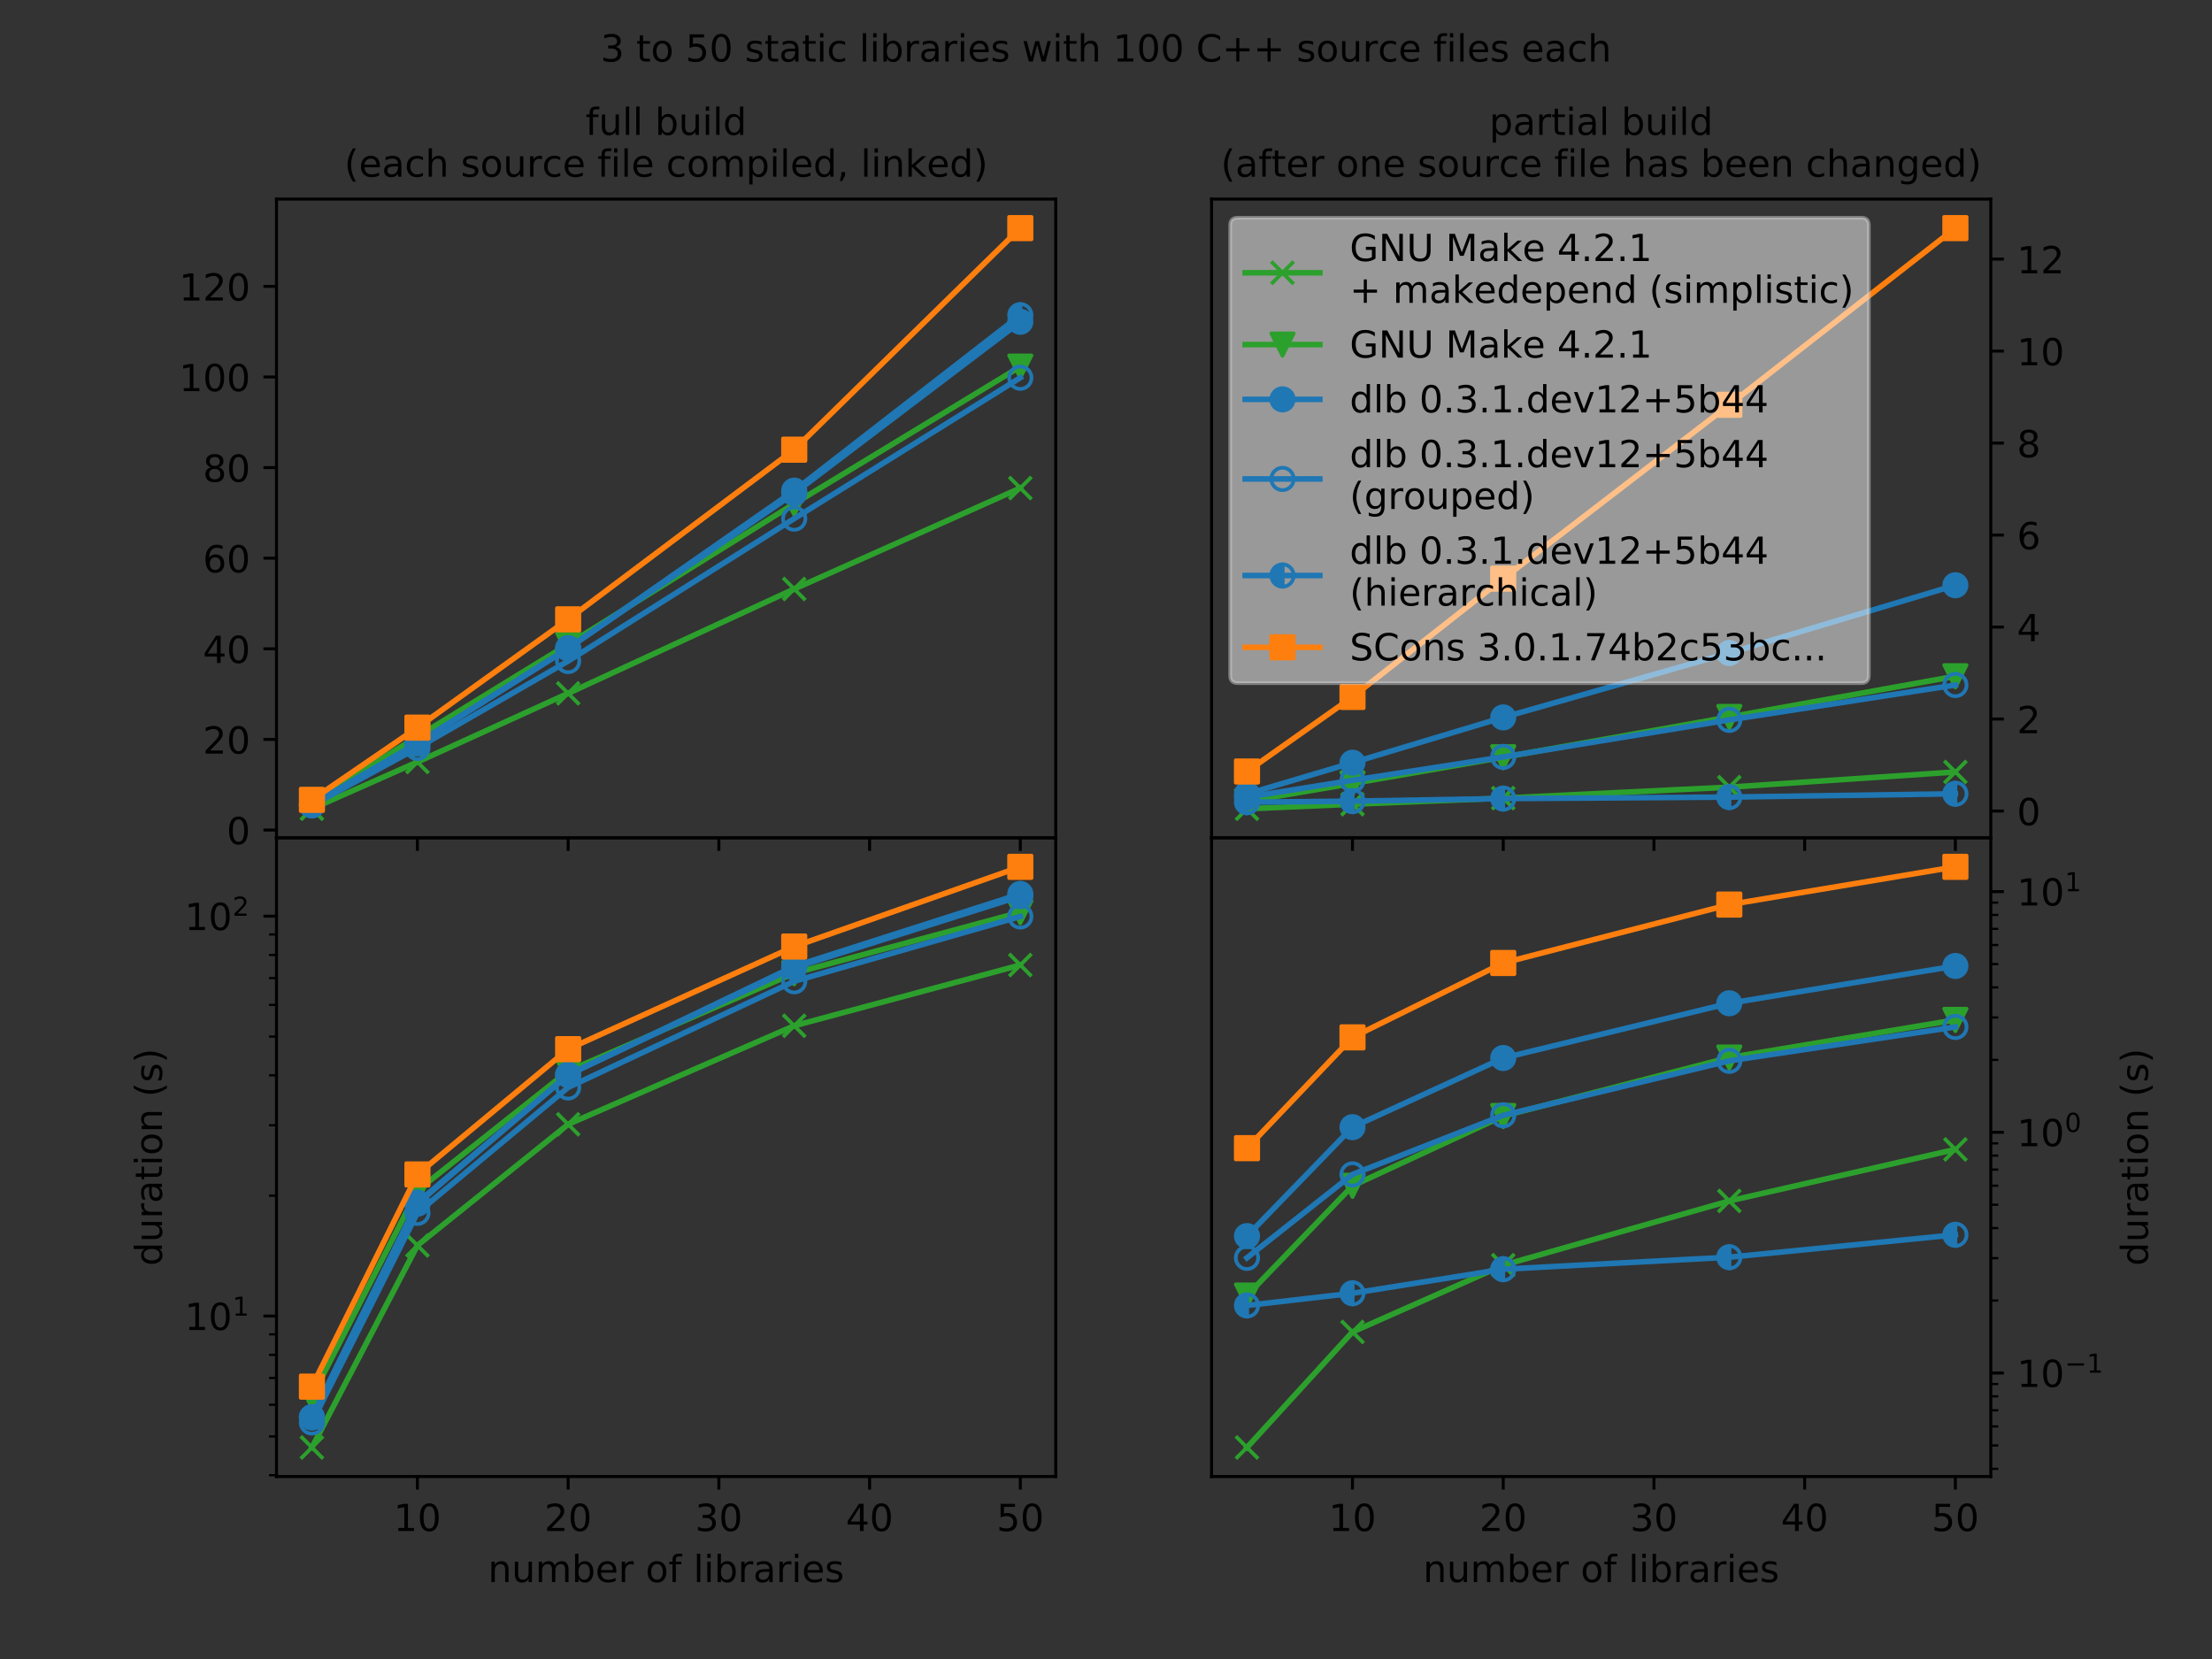 <?xml version="1.0" encoding="utf-8" standalone="no"?>
<!DOCTYPE svg PUBLIC "-//W3C//DTD SVG 1.1//EN"
  "http://www.w3.org/Graphics/SVG/1.1/DTD/svg11.dtd">
<!-- Created with matplotlib (https://matplotlib.org/) -->
<svg height="444.444pt" version="1.1" viewBox="0 0 592.593 444.444" width="592.593pt" xmlns="http://www.w3.org/2000/svg" xmlns:xlink="http://www.w3.org/1999/xlink">
 <rect x="0" y="0" width="592.593" height="444.444" fill="#333333" stroke="none"/>
 <defs>
  <style type="text/css">
*{stroke-linecap:butt;stroke-linejoin:round;}
  </style>
 </defs>
 <g id="figure_1">
  <g id="patch_1">
   <path d="M 0 444.444 
L 592.593 444.444 
L 592.593 0 
L 0 0 
z
" style="fill:none;"/>
  </g>
  <g id="axes_1">
   <g id="patch_2">
    <path d="M 74.074 224.444 
L 282.828 224.444 
L 282.828 53.333 
L 74.074 53.333 
z
" style="fill:none;"/>
   </g>
   <g id="matplotlib.axis_1">
    <g id="xtick_1">
     <g id="line2d_1">
      <defs>
       <path d="M 0 0 
L 0 3.5 
" id="m1bc8bebb80" style="stroke:#000000;stroke-width:0.8;"/>
      </defs>
      <g>
       <use style="stroke:#000000;stroke-width:0.8;" x="111.827" xlink:href="#m1bc8bebb80" y="224.444"/>
      </g>
     </g>
    </g>
    <g id="xtick_2">
     <g id="line2d_2">
      <g>
       <use style="stroke:#000000;stroke-width:0.8;" x="152.205" xlink:href="#m1bc8bebb80" y="224.444"/>
      </g>
     </g>
    </g>
    <g id="xtick_3">
     <g id="line2d_3">
      <g>
       <use style="stroke:#000000;stroke-width:0.8;" x="192.583" xlink:href="#m1bc8bebb80" y="224.444"/>
      </g>
     </g>
    </g>
    <g id="xtick_4">
     <g id="line2d_4">
      <g>
       <use style="stroke:#000000;stroke-width:0.8;" x="232.961" xlink:href="#m1bc8bebb80" y="224.444"/>
      </g>
     </g>
    </g>
    <g id="xtick_5">
     <g id="line2d_5">
      <g>
       <use style="stroke:#000000;stroke-width:0.8;" x="273.339" xlink:href="#m1bc8bebb80" y="224.444"/>
      </g>
     </g>
    </g>
   </g>
   <g id="matplotlib.axis_2">
    <g id="ytick_1">
     <g id="line2d_6">
      <defs>
       <path d="M 0 0 
L -3.5 0 
" id="mb39e5ecfcb" style="stroke:#000000;stroke-width:0.8;"/>
      </defs>
      <g>
       <use style="stroke:#000000;stroke-width:0.8;" x="74.074" xlink:href="#mb39e5ecfcb" y="222.361"/>
      </g>
     </g>
     <g id="text_1">
      <!-- 0 -->
      <defs>
       <path d="M 31.781 66.406 
Q 24.172 66.406 20.328 58.906 
Q 16.5 51.422 16.5 36.375 
Q 16.5 21.391 20.328 13.891 
Q 24.172 6.391 31.781 6.391 
Q 39.453 6.391 43.281 13.891 
Q 47.125 21.391 47.125 36.375 
Q 47.125 51.422 43.281 58.906 
Q 39.453 66.406 31.781 66.406 
z
M 31.781 74.219 
Q 44.047 74.219 50.516 64.516 
Q 56.984 54.828 56.984 36.375 
Q 56.984 17.969 50.516 8.266 
Q 44.047 -1.422 31.781 -1.422 
Q 19.531 -1.422 13.062 8.266 
Q 6.594 17.969 6.594 36.375 
Q 6.594 54.828 13.062 64.516 
Q 19.531 74.219 31.781 74.219 
z
" id="DejaVuSans-48"/>
      </defs>
      <g transform="translate(60.712 226.16)scale(0.1 -0.1)">
       <use xlink:href="#DejaVuSans-48"/>
      </g>
     </g>
    </g>
    <g id="ytick_2">
     <g id="line2d_7">
      <g>
       <use style="stroke:#000000;stroke-width:0.8;" x="74.074" xlink:href="#mb39e5ecfcb" y="198.088"/>
      </g>
     </g>
     <g id="text_2">
      <!-- 20 -->
      <defs>
       <path d="M 19.188 8.297 
L 53.609 8.297 
L 53.609 0 
L 7.328 0 
L 7.328 8.297 
Q 12.938 14.109 22.625 23.891 
Q 32.328 33.688 34.812 36.531 
Q 39.547 41.844 41.422 45.531 
Q 43.312 49.219 43.312 52.781 
Q 43.312 58.594 39.234 62.25 
Q 35.156 65.922 28.609 65.922 
Q 23.969 65.922 18.812 64.312 
Q 13.672 62.703 7.812 59.422 
L 7.812 69.391 
Q 13.766 71.781 18.938 73 
Q 24.125 74.219 28.422 74.219 
Q 39.75 74.219 46.484 68.547 
Q 53.219 62.891 53.219 53.422 
Q 53.219 48.922 51.531 44.891 
Q 49.859 40.875 45.406 35.406 
Q 44.188 33.984 37.641 27.219 
Q 31.109 20.453 19.188 8.297 
z
" id="DejaVuSans-50"/>
      </defs>
      <g transform="translate(54.349 201.887)scale(0.1 -0.1)">
       <use xlink:href="#DejaVuSans-50"/>
       <use x="63.623" xlink:href="#DejaVuSans-48"/>
      </g>
     </g>
    </g>
    <g id="ytick_3">
     <g id="line2d_8">
      <g>
       <use style="stroke:#000000;stroke-width:0.8;" x="74.074" xlink:href="#mb39e5ecfcb" y="173.814"/>
      </g>
     </g>
     <g id="text_3">
      <!-- 40 -->
      <defs>
       <path d="M 37.797 64.312 
L 12.891 25.391 
L 37.797 25.391 
z
M 35.203 72.906 
L 47.609 72.906 
L 47.609 25.391 
L 58.016 25.391 
L 58.016 17.188 
L 47.609 17.188 
L 47.609 0 
L 37.797 0 
L 37.797 17.188 
L 4.891 17.188 
L 4.891 26.703 
z
" id="DejaVuSans-52"/>
      </defs>
      <g transform="translate(54.349 177.613)scale(0.1 -0.1)">
       <use xlink:href="#DejaVuSans-52"/>
       <use x="63.623" xlink:href="#DejaVuSans-48"/>
      </g>
     </g>
    </g>
    <g id="ytick_4">
     <g id="line2d_9">
      <g>
       <use style="stroke:#000000;stroke-width:0.8;" x="74.074" xlink:href="#mb39e5ecfcb" y="149.541"/>
      </g>
     </g>
     <g id="text_4">
      <!-- 60 -->
      <defs>
       <path d="M 33.016 40.375 
Q 26.375 40.375 22.484 35.828 
Q 18.609 31.297 18.609 23.391 
Q 18.609 15.531 22.484 10.953 
Q 26.375 6.391 33.016 6.391 
Q 39.656 6.391 43.531 10.953 
Q 47.406 15.531 47.406 23.391 
Q 47.406 31.297 43.531 35.828 
Q 39.656 40.375 33.016 40.375 
z
M 52.594 71.297 
L 52.594 62.312 
Q 48.875 64.062 45.094 64.984 
Q 41.312 65.922 37.594 65.922 
Q 27.828 65.922 22.672 59.328 
Q 17.531 52.734 16.797 39.406 
Q 19.672 43.656 24.016 45.922 
Q 28.375 48.188 33.594 48.188 
Q 44.578 48.188 50.953 41.516 
Q 57.328 34.859 57.328 23.391 
Q 57.328 12.156 50.688 5.359 
Q 44.047 -1.422 33.016 -1.422 
Q 20.359 -1.422 13.672 8.266 
Q 6.984 17.969 6.984 36.375 
Q 6.984 53.656 15.188 63.938 
Q 23.391 74.219 37.203 74.219 
Q 40.922 74.219 44.703 73.484 
Q 48.484 72.75 52.594 71.297 
z
" id="DejaVuSans-54"/>
      </defs>
      <g transform="translate(54.349 153.34)scale(0.1 -0.1)">
       <use xlink:href="#DejaVuSans-54"/>
       <use x="63.623" xlink:href="#DejaVuSans-48"/>
      </g>
     </g>
    </g>
    <g id="ytick_5">
     <g id="line2d_10">
      <g>
       <use style="stroke:#000000;stroke-width:0.8;" x="74.074" xlink:href="#mb39e5ecfcb" y="125.267"/>
      </g>
     </g>
     <g id="text_5">
      <!-- 80 -->
      <defs>
       <path d="M 31.781 34.625 
Q 24.75 34.625 20.719 30.859 
Q 16.703 27.094 16.703 20.516 
Q 16.703 13.922 20.719 10.156 
Q 24.75 6.391 31.781 6.391 
Q 38.812 6.391 42.859 10.172 
Q 46.922 13.969 46.922 20.516 
Q 46.922 27.094 42.891 30.859 
Q 38.875 34.625 31.781 34.625 
z
M 21.922 38.812 
Q 15.578 40.375 12.031 44.719 
Q 8.5 49.078 8.5 55.328 
Q 8.5 64.062 14.719 69.141 
Q 20.953 74.219 31.781 74.219 
Q 42.672 74.219 48.875 69.141 
Q 55.078 64.062 55.078 55.328 
Q 55.078 49.078 51.531 44.719 
Q 48 40.375 41.703 38.812 
Q 48.828 37.156 52.797 32.312 
Q 56.781 27.484 56.781 20.516 
Q 56.781 9.906 50.312 4.234 
Q 43.844 -1.422 31.781 -1.422 
Q 19.734 -1.422 13.25 4.234 
Q 6.781 9.906 6.781 20.516 
Q 6.781 27.484 10.781 32.312 
Q 14.797 37.156 21.922 38.812 
z
M 18.312 54.391 
Q 18.312 48.734 21.844 45.562 
Q 25.391 42.391 31.781 42.391 
Q 38.141 42.391 41.719 45.562 
Q 45.312 48.734 45.312 54.391 
Q 45.312 60.062 41.719 63.234 
Q 38.141 66.406 31.781 66.406 
Q 25.391 66.406 21.844 63.234 
Q 18.312 60.062 18.312 54.391 
z
" id="DejaVuSans-56"/>
      </defs>
      <g transform="translate(54.349 129.067)scale(0.1 -0.1)">
       <use xlink:href="#DejaVuSans-56"/>
       <use x="63.623" xlink:href="#DejaVuSans-48"/>
      </g>
     </g>
    </g>
    <g id="ytick_6">
     <g id="line2d_11">
      <g>
       <use style="stroke:#000000;stroke-width:0.8;" x="74.074" xlink:href="#mb39e5ecfcb" y="100.994"/>
      </g>
     </g>
     <g id="text_6">
      <!-- 100 -->
      <defs>
       <path d="M 12.406 8.297 
L 28.516 8.297 
L 28.516 63.922 
L 10.984 60.406 
L 10.984 69.391 
L 28.422 72.906 
L 38.281 72.906 
L 38.281 8.297 
L 54.391 8.297 
L 54.391 0 
L 12.406 0 
z
" id="DejaVuSans-49"/>
      </defs>
      <g transform="translate(47.987 104.793)scale(0.1 -0.1)">
       <use xlink:href="#DejaVuSans-49"/>
       <use x="63.623" xlink:href="#DejaVuSans-48"/>
       <use x="127.246" xlink:href="#DejaVuSans-48"/>
      </g>
     </g>
    </g>
    <g id="ytick_7">
     <g id="line2d_12">
      <g>
       <use style="stroke:#000000;stroke-width:0.8;" x="74.074" xlink:href="#mb39e5ecfcb" y="76.72"/>
      </g>
     </g>
     <g id="text_7">
      <!-- 120 -->
      <g transform="translate(47.987 80.52)scale(0.1 -0.1)">
       <use xlink:href="#DejaVuSans-49"/>
       <use x="63.623" xlink:href="#DejaVuSans-50"/>
       <use x="127.246" xlink:href="#DejaVuSans-48"/>
      </g>
     </g>
    </g>
   </g>
   <g id="line2d_13">
    <path clip-path="url(#p93aecd1641)" d="M 83.563 216.667 
L 111.827 204.137 
L 152.205 185.748 
L 212.772 157.791 
L 273.339 130.752 
" style="fill:none;stroke:#2ca02c;stroke-linecap:square;stroke-width:1.5;"/>
    <defs>
     <path d="M -3 3 
L 3 -3 
M -3 -3 
L 3 3 
" id="m5957e32d7f" style="stroke:#2ca02c;"/>
    </defs>
    <g clip-path="url(#p93aecd1641)">
     <use style="fill-opacity:0;stroke:#2ca02c;" x="83.563" xlink:href="#m5957e32d7f" y="216.667"/>
     <use style="fill-opacity:0;stroke:#2ca02c;" x="111.827" xlink:href="#m5957e32d7f" y="204.137"/>
     <use style="fill-opacity:0;stroke:#2ca02c;" x="152.205" xlink:href="#m5957e32d7f" y="185.748"/>
     <use style="fill-opacity:0;stroke:#2ca02c;" x="212.772" xlink:href="#m5957e32d7f" y="157.791"/>
     <use style="fill-opacity:0;stroke:#2ca02c;" x="273.339" xlink:href="#m5957e32d7f" y="130.752"/>
    </g>
   </g>
   <g id="line2d_14">
    <path clip-path="url(#p93aecd1641)" d="M 83.563 214.732 
L 111.827 197.357 
L 152.205 172.587 
L 212.772 134.95 
L 273.339 98.214 
" style="fill:none;stroke:#2ca02c;stroke-linecap:square;stroke-width:1.5;"/>
    <defs>
     <path d="M -0 3 
L 3 -3 
L -3 -3 
z
" id="m14488ca257" style="stroke:#2ca02c;stroke-linejoin:miter;"/>
    </defs>
    <g clip-path="url(#p93aecd1641)">
     <use style="fill:#2ca02c;stroke:#2ca02c;stroke-linejoin:miter;" x="83.563" xlink:href="#m14488ca257" y="214.732"/>
     <use style="fill:#2ca02c;stroke:#2ca02c;stroke-linejoin:miter;" x="111.827" xlink:href="#m14488ca257" y="197.357"/>
     <use style="fill:#2ca02c;stroke:#2ca02c;stroke-linejoin:miter;" x="152.205" xlink:href="#m14488ca257" y="172.587"/>
     <use style="fill:#2ca02c;stroke:#2ca02c;stroke-linejoin:miter;" x="212.772" xlink:href="#m14488ca257" y="134.95"/>
     <use style="fill:#2ca02c;stroke:#2ca02c;stroke-linejoin:miter;" x="273.339" xlink:href="#m14488ca257" y="98.214"/>
    </g>
   </g>
   <g id="line2d_15">
    <path clip-path="url(#p93aecd1641)" d="M 83.563 215.593 
L 111.827 199.178 
L 152.205 173.715 
L 212.772 132.157 
L 273.339 86.203 
" style="fill:none;stroke:#1f77b4;stroke-linecap:square;stroke-width:1.5;"/>
    <defs>
     <path d="M 0 3 
C 0.796 3 1.559 2.684 2.121 2.121 
C 2.684 1.559 3 0.796 3 0 
C 3 -0.796 2.684 -1.559 2.121 -2.121 
C 1.559 -2.684 0.796 -3 0 -3 
C -0.796 -3 -1.559 -2.684 -2.121 -2.121 
C -2.684 -1.559 -3 -0.796 -3 0 
C -3 0.796 -2.684 1.559 -2.121 2.121 
C -1.559 2.684 -0.796 3 0 3 
z
" id="m61e16d1ef2" style="stroke:#1f77b4;"/>
    </defs>
    <g clip-path="url(#p93aecd1641)">
     <use style="fill:#1f77b4;stroke:#1f77b4;" x="83.563" xlink:href="#m61e16d1ef2" y="215.593"/>
     <use style="fill:#1f77b4;stroke:#1f77b4;" x="111.827" xlink:href="#m61e16d1ef2" y="199.178"/>
     <use style="fill:#1f77b4;stroke:#1f77b4;" x="152.205" xlink:href="#m61e16d1ef2" y="173.715"/>
     <use style="fill:#1f77b4;stroke:#1f77b4;" x="212.772" xlink:href="#m61e16d1ef2" y="132.157"/>
     <use style="fill:#1f77b4;stroke:#1f77b4;" x="273.339" xlink:href="#m61e16d1ef2" y="86.203"/>
    </g>
   </g>
   <g id="line2d_16">
    <path clip-path="url(#p93aecd1641)" d="M 83.563 215.784 
L 111.827 200.373 
L 152.205 177.093 
L 212.772 138.934 
L 273.339 101.191 
" style="fill:none;stroke:#1f77b4;stroke-linecap:square;stroke-width:1.5;"/>
    <defs>
     <path d="M 0 3 
C 0.796 3 1.559 2.684 2.121 2.121 
C 2.684 1.559 3 0.796 3 0 
C 3 -0.796 2.684 -1.559 2.121 -2.121 
C 1.559 -2.684 0.796 -3 0 -3 
C -0.796 -3 -1.559 -2.684 -2.121 -2.121 
C -2.684 -1.559 -3 -0.796 -3 0 
C -3 0.796 -2.684 1.559 -2.121 2.121 
C -1.559 2.684 -0.796 3 0 3 
z
" id="m7f35f1b7f4" style="stroke:#1f77b4;"/>
    </defs>
    <g clip-path="url(#p93aecd1641)">
     <use style="fill-opacity:0;stroke:#1f77b4;" x="83.563" xlink:href="#m7f35f1b7f4" y="215.784"/>
     <use style="fill-opacity:0;stroke:#1f77b4;" x="111.827" xlink:href="#m7f35f1b7f4" y="200.373"/>
     <use style="fill-opacity:0;stroke:#1f77b4;" x="152.205" xlink:href="#m7f35f1b7f4" y="177.093"/>
     <use style="fill-opacity:0;stroke:#1f77b4;" x="212.772" xlink:href="#m7f35f1b7f4" y="138.934"/>
     <use style="fill-opacity:0;stroke:#1f77b4;" x="273.339" xlink:href="#m7f35f1b7f4" y="101.191"/>
    </g>
   </g>
   <g id="line2d_17">
    <path clip-path="url(#p93aecd1641)" d="M 83.563 215.578 
L 111.827 199.039 
L 152.205 173.653 
L 212.772 131.443 
L 273.339 84.43 
" style="fill:none;stroke:#1f77b4;stroke-linecap:square;stroke-width:1.5;"/>
    <defs>
     <path d="M 0 -3 
C -0.796 -3 -1.559 -2.684 -2.121 -2.121 
C -2.684 -1.559 -3 -0.796 -3 -0 
C -3 0.796 -2.684 1.559 -2.121 2.121 
C -1.559 2.684 -0.796 3 -0 3 
z
" id="ma26a51908f" style="stroke:#1f77b4;"/>
    </defs>
    <g clip-path="url(#p93aecd1641)">
     <use style="fill:#1f77b4;stroke:#1f77b4;" x="83.563" xlink:href="#ma26a51908f" y="215.578"/>
     <use style="fill:#1f77b4;stroke:#1f77b4;" x="111.827" xlink:href="#ma26a51908f" y="199.039"/>
     <use style="fill:#1f77b4;stroke:#1f77b4;" x="152.205" xlink:href="#ma26a51908f" y="173.653"/>
     <use style="fill:#1f77b4;stroke:#1f77b4;" x="212.772" xlink:href="#ma26a51908f" y="131.443"/>
     <use style="fill:#1f77b4;stroke:#1f77b4;" x="273.339" xlink:href="#ma26a51908f" y="84.43"/>
    </g>
    <defs>
     <path d="M -0 3 
C 0.796 3 1.559 2.684 2.121 2.121 
C 2.684 1.559 3 0.796 3 0 
C 3 -0.796 2.684 -1.559 2.121 -2.121 
C 1.559 -2.684 0.796 -3 0 -3 
z
" id="m6f692b2d45" style="stroke:#1f77b4;"/>
    </defs>
    <g clip-path="url(#p93aecd1641)">
     <use style="fill-opacity:0;stroke:#1f77b4;" x="83.563" xlink:href="#m6f692b2d45" y="215.578"/>
     <use style="fill-opacity:0;stroke:#1f77b4;" x="111.827" xlink:href="#m6f692b2d45" y="199.039"/>
     <use style="fill-opacity:0;stroke:#1f77b4;" x="152.205" xlink:href="#m6f692b2d45" y="173.653"/>
     <use style="fill-opacity:0;stroke:#1f77b4;" x="212.772" xlink:href="#m6f692b2d45" y="131.443"/>
     <use style="fill-opacity:0;stroke:#1f77b4;" x="273.339" xlink:href="#m6f692b2d45" y="84.43"/>
    </g>
   </g>
   <g id="line2d_18">
    <path clip-path="url(#p93aecd1641)" d="M 83.563 214.276 
L 111.827 194.928 
L 152.205 165.924 
L 212.772 120.467 
L 273.339 61.111 
" style="fill:none;stroke:#ff7f0e;stroke-linecap:square;stroke-width:1.5;"/>
    <defs>
     <path d="M -3 3 
L 3 3 
L 3 -3 
L -3 -3 
z
" id="mb4fae6fd18" style="stroke:#ff7f0e;stroke-linejoin:miter;"/>
    </defs>
    <g clip-path="url(#p93aecd1641)">
     <use style="fill:#ff7f0e;stroke:#ff7f0e;stroke-linejoin:miter;" x="83.563" xlink:href="#mb4fae6fd18" y="214.276"/>
     <use style="fill:#ff7f0e;stroke:#ff7f0e;stroke-linejoin:miter;" x="111.827" xlink:href="#mb4fae6fd18" y="194.928"/>
     <use style="fill:#ff7f0e;stroke:#ff7f0e;stroke-linejoin:miter;" x="152.205" xlink:href="#mb4fae6fd18" y="165.924"/>
     <use style="fill:#ff7f0e;stroke:#ff7f0e;stroke-linejoin:miter;" x="212.772" xlink:href="#mb4fae6fd18" y="120.467"/>
     <use style="fill:#ff7f0e;stroke:#ff7f0e;stroke-linejoin:miter;" x="273.339" xlink:href="#mb4fae6fd18" y="61.111"/>
    </g>
   </g>
   <g id="patch_3">
    <path d="M 74.074 224.444 
L 74.074 53.333 
" style="fill:none;stroke:#000000;stroke-linecap:square;stroke-linejoin:miter;stroke-width:0.8;"/>
   </g>
   <g id="patch_4">
    <path d="M 282.828 224.444 
L 282.828 53.333 
" style="fill:none;stroke:#000000;stroke-linecap:square;stroke-linejoin:miter;stroke-width:0.8;"/>
   </g>
   <g id="patch_5">
    <path d="M 74.074 224.444 
L 282.828 224.444 
" style="fill:none;stroke:#000000;stroke-linecap:square;stroke-linejoin:miter;stroke-width:0.8;"/>
   </g>
   <g id="patch_6">
    <path d="M 74.074 53.333 
L 282.828 53.333 
" style="fill:none;stroke:#000000;stroke-linecap:square;stroke-linejoin:miter;stroke-width:0.8;"/>
   </g>
   <g id="text_8">
    <!-- full build -->
    <defs>
     <path d="M 37.109 75.984 
L 37.109 68.5 
L 28.516 68.5 
Q 23.688 68.5 21.797 66.547 
Q 19.922 64.594 19.922 59.516 
L 19.922 54.688 
L 34.719 54.688 
L 34.719 47.703 
L 19.922 47.703 
L 19.922 0 
L 10.891 0 
L 10.891 47.703 
L 2.297 47.703 
L 2.297 54.688 
L 10.891 54.688 
L 10.891 58.5 
Q 10.891 67.625 15.141 71.797 
Q 19.391 75.984 28.609 75.984 
z
" id="DejaVuSans-102"/>
     <path d="M 8.5 21.578 
L 8.5 54.688 
L 17.484 54.688 
L 17.484 21.922 
Q 17.484 14.156 20.5 10.266 
Q 23.531 6.391 29.594 6.391 
Q 36.859 6.391 41.078 11.031 
Q 45.312 15.672 45.312 23.688 
L 45.312 54.688 
L 54.297 54.688 
L 54.297 0 
L 45.312 0 
L 45.312 8.406 
Q 42.047 3.422 37.719 1 
Q 33.406 -1.422 27.688 -1.422 
Q 18.266 -1.422 13.375 4.438 
Q 8.5 10.297 8.5 21.578 
z
M 31.109 56 
z
" id="DejaVuSans-117"/>
     <path d="M 9.422 75.984 
L 18.406 75.984 
L 18.406 0 
L 9.422 0 
z
" id="DejaVuSans-108"/>
     <path id="DejaVuSans-32"/>
     <path d="M 48.688 27.297 
Q 48.688 37.203 44.609 42.844 
Q 40.531 48.484 33.406 48.484 
Q 26.266 48.484 22.188 42.844 
Q 18.109 37.203 18.109 27.297 
Q 18.109 17.391 22.188 11.75 
Q 26.266 6.109 33.406 6.109 
Q 40.531 6.109 44.609 11.75 
Q 48.688 17.391 48.688 27.297 
z
M 18.109 46.391 
Q 20.953 51.266 25.266 53.625 
Q 29.594 56 35.594 56 
Q 45.562 56 51.781 48.094 
Q 58.016 40.188 58.016 27.297 
Q 58.016 14.406 51.781 6.484 
Q 45.562 -1.422 35.594 -1.422 
Q 29.594 -1.422 25.266 0.953 
Q 20.953 3.328 18.109 8.203 
L 18.109 0 
L 9.078 0 
L 9.078 75.984 
L 18.109 75.984 
z
" id="DejaVuSans-98"/>
     <path d="M 9.422 54.688 
L 18.406 54.688 
L 18.406 0 
L 9.422 0 
z
M 9.422 75.984 
L 18.406 75.984 
L 18.406 64.594 
L 9.422 64.594 
z
" id="DejaVuSans-105"/>
     <path d="M 45.406 46.391 
L 45.406 75.984 
L 54.391 75.984 
L 54.391 0 
L 45.406 0 
L 45.406 8.203 
Q 42.578 3.328 38.25 0.953 
Q 33.938 -1.422 27.875 -1.422 
Q 17.969 -1.422 11.734 6.484 
Q 5.516 14.406 5.516 27.297 
Q 5.516 40.188 11.734 48.094 
Q 17.969 56 27.875 56 
Q 33.938 56 38.25 53.625 
Q 42.578 51.266 45.406 46.391 
z
M 14.797 27.297 
Q 14.797 17.391 18.875 11.75 
Q 22.953 6.109 30.078 6.109 
Q 37.203 6.109 41.297 11.75 
Q 45.406 17.391 45.406 27.297 
Q 45.406 37.203 41.297 42.844 
Q 37.203 48.484 30.078 48.484 
Q 22.953 48.484 18.875 42.844 
Q 14.797 37.203 14.797 27.297 
z
" id="DejaVuSans-100"/>
    </defs>
    <g transform="translate(156.86 36.136)scale(0.1 -0.1)">
     <use xlink:href="#DejaVuSans-102"/>
     <use x="35.205" xlink:href="#DejaVuSans-117"/>
     <use x="98.584" xlink:href="#DejaVuSans-108"/>
     <use x="126.367" xlink:href="#DejaVuSans-108"/>
     <use x="154.15" xlink:href="#DejaVuSans-32"/>
     <use x="185.938" xlink:href="#DejaVuSans-98"/>
     <use x="249.414" xlink:href="#DejaVuSans-117"/>
     <use x="312.793" xlink:href="#DejaVuSans-105"/>
     <use x="340.576" xlink:href="#DejaVuSans-108"/>
     <use x="368.359" xlink:href="#DejaVuSans-100"/>
    </g>
    <!-- (each source file compiled, linked) -->
    <defs>
     <path d="M 31 75.875 
Q 24.469 64.656 21.281 53.656 
Q 18.109 42.672 18.109 31.391 
Q 18.109 20.125 21.312 9.062 
Q 24.516 -2 31 -13.188 
L 23.188 -13.188 
Q 15.875 -1.703 12.234 9.375 
Q 8.594 20.453 8.594 31.391 
Q 8.594 42.281 12.203 53.312 
Q 15.828 64.359 23.188 75.875 
z
" id="DejaVuSans-40"/>
     <path d="M 56.203 29.594 
L 56.203 25.203 
L 14.891 25.203 
Q 15.484 15.922 20.484 11.062 
Q 25.484 6.203 34.422 6.203 
Q 39.594 6.203 44.453 7.469 
Q 49.312 8.734 54.109 11.281 
L 54.109 2.781 
Q 49.266 0.734 44.188 -0.344 
Q 39.109 -1.422 33.891 -1.422 
Q 20.797 -1.422 13.156 6.188 
Q 5.516 13.812 5.516 26.812 
Q 5.516 40.234 12.766 48.109 
Q 20.016 56 32.328 56 
Q 43.359 56 49.781 48.891 
Q 56.203 41.797 56.203 29.594 
z
M 47.219 32.234 
Q 47.125 39.594 43.094 43.984 
Q 39.062 48.391 32.422 48.391 
Q 24.906 48.391 20.391 44.141 
Q 15.875 39.891 15.188 32.172 
z
" id="DejaVuSans-101"/>
     <path d="M 34.281 27.484 
Q 23.391 27.484 19.188 25 
Q 14.984 22.516 14.984 16.5 
Q 14.984 11.719 18.141 8.906 
Q 21.297 6.109 26.703 6.109 
Q 34.188 6.109 38.703 11.406 
Q 43.219 16.703 43.219 25.484 
L 43.219 27.484 
z
M 52.203 31.203 
L 52.203 0 
L 43.219 0 
L 43.219 8.297 
Q 40.141 3.328 35.547 0.953 
Q 30.953 -1.422 24.312 -1.422 
Q 15.922 -1.422 10.953 3.297 
Q 6 8.016 6 15.922 
Q 6 25.141 12.172 29.828 
Q 18.359 34.516 30.609 34.516 
L 43.219 34.516 
L 43.219 35.406 
Q 43.219 41.609 39.141 45 
Q 35.062 48.391 27.688 48.391 
Q 23 48.391 18.547 47.266 
Q 14.109 46.141 10.016 43.891 
L 10.016 52.203 
Q 14.938 54.109 19.578 55.047 
Q 24.219 56 28.609 56 
Q 40.484 56 46.344 49.844 
Q 52.203 43.703 52.203 31.203 
z
" id="DejaVuSans-97"/>
     <path d="M 48.781 52.594 
L 48.781 44.188 
Q 44.969 46.297 41.141 47.344 
Q 37.312 48.391 33.406 48.391 
Q 24.656 48.391 19.812 42.844 
Q 14.984 37.312 14.984 27.297 
Q 14.984 17.281 19.812 11.734 
Q 24.656 6.203 33.406 6.203 
Q 37.312 6.203 41.141 7.25 
Q 44.969 8.297 48.781 10.406 
L 48.781 2.094 
Q 45.016 0.344 40.984 -0.531 
Q 36.969 -1.422 32.422 -1.422 
Q 20.062 -1.422 12.781 6.344 
Q 5.516 14.109 5.516 27.297 
Q 5.516 40.672 12.859 48.328 
Q 20.219 56 33.016 56 
Q 37.156 56 41.109 55.141 
Q 45.062 54.297 48.781 52.594 
z
" id="DejaVuSans-99"/>
     <path d="M 54.891 33.016 
L 54.891 0 
L 45.906 0 
L 45.906 32.719 
Q 45.906 40.484 42.875 44.328 
Q 39.844 48.188 33.797 48.188 
Q 26.516 48.188 22.312 43.547 
Q 18.109 38.922 18.109 30.906 
L 18.109 0 
L 9.078 0 
L 9.078 75.984 
L 18.109 75.984 
L 18.109 46.188 
Q 21.344 51.125 25.703 53.562 
Q 30.078 56 35.797 56 
Q 45.219 56 50.047 50.172 
Q 54.891 44.344 54.891 33.016 
z
" id="DejaVuSans-104"/>
     <path d="M 44.281 53.078 
L 44.281 44.578 
Q 40.484 46.531 36.375 47.5 
Q 32.281 48.484 27.875 48.484 
Q 21.188 48.484 17.844 46.438 
Q 14.5 44.391 14.5 40.281 
Q 14.5 37.156 16.891 35.375 
Q 19.281 33.594 26.516 31.984 
L 29.594 31.297 
Q 39.156 29.25 43.188 25.516 
Q 47.219 21.781 47.219 15.094 
Q 47.219 7.469 41.188 3.016 
Q 35.156 -1.422 24.609 -1.422 
Q 20.219 -1.422 15.453 -0.562 
Q 10.688 0.297 5.422 2 
L 5.422 11.281 
Q 10.406 8.688 15.234 7.391 
Q 20.062 6.109 24.812 6.109 
Q 31.156 6.109 34.562 8.281 
Q 37.984 10.453 37.984 14.406 
Q 37.984 18.062 35.516 20.016 
Q 33.062 21.969 24.703 23.781 
L 21.578 24.516 
Q 13.234 26.266 9.516 29.906 
Q 5.812 33.547 5.812 39.891 
Q 5.812 47.609 11.281 51.797 
Q 16.75 56 26.812 56 
Q 31.781 56 36.172 55.266 
Q 40.578 54.547 44.281 53.078 
z
" id="DejaVuSans-115"/>
     <path d="M 30.609 48.391 
Q 23.391 48.391 19.188 42.75 
Q 14.984 37.109 14.984 27.297 
Q 14.984 17.484 19.156 11.844 
Q 23.344 6.203 30.609 6.203 
Q 37.797 6.203 41.984 11.859 
Q 46.188 17.531 46.188 27.297 
Q 46.188 37.016 41.984 42.703 
Q 37.797 48.391 30.609 48.391 
z
M 30.609 56 
Q 42.328 56 49.016 48.375 
Q 55.719 40.766 55.719 27.297 
Q 55.719 13.875 49.016 6.219 
Q 42.328 -1.422 30.609 -1.422 
Q 18.844 -1.422 12.172 6.219 
Q 5.516 13.875 5.516 27.297 
Q 5.516 40.766 12.172 48.375 
Q 18.844 56 30.609 56 
z
" id="DejaVuSans-111"/>
     <path d="M 41.109 46.297 
Q 39.594 47.172 37.812 47.578 
Q 36.031 48 33.891 48 
Q 26.266 48 22.188 43.047 
Q 18.109 38.094 18.109 28.812 
L 18.109 0 
L 9.078 0 
L 9.078 54.688 
L 18.109 54.688 
L 18.109 46.188 
Q 20.953 51.172 25.484 53.578 
Q 30.031 56 36.531 56 
Q 37.453 56 38.578 55.875 
Q 39.703 55.766 41.062 55.516 
z
" id="DejaVuSans-114"/>
     <path d="M 52 44.188 
Q 55.375 50.25 60.062 53.125 
Q 64.75 56 71.094 56 
Q 79.641 56 84.281 50.016 
Q 88.922 44.047 88.922 33.016 
L 88.922 0 
L 79.891 0 
L 79.891 32.719 
Q 79.891 40.578 77.094 44.375 
Q 74.312 48.188 68.609 48.188 
Q 61.625 48.188 57.562 43.547 
Q 53.516 38.922 53.516 30.906 
L 53.516 0 
L 44.484 0 
L 44.484 32.719 
Q 44.484 40.625 41.703 44.406 
Q 38.922 48.188 33.109 48.188 
Q 26.219 48.188 22.156 43.531 
Q 18.109 38.875 18.109 30.906 
L 18.109 0 
L 9.078 0 
L 9.078 54.688 
L 18.109 54.688 
L 18.109 46.188 
Q 21.188 51.219 25.484 53.609 
Q 29.781 56 35.688 56 
Q 41.656 56 45.828 52.969 
Q 50 49.953 52 44.188 
z
" id="DejaVuSans-109"/>
     <path d="M 18.109 8.203 
L 18.109 -20.797 
L 9.078 -20.797 
L 9.078 54.688 
L 18.109 54.688 
L 18.109 46.391 
Q 20.953 51.266 25.266 53.625 
Q 29.594 56 35.594 56 
Q 45.562 56 51.781 48.094 
Q 58.016 40.188 58.016 27.297 
Q 58.016 14.406 51.781 6.484 
Q 45.562 -1.422 35.594 -1.422 
Q 29.594 -1.422 25.266 0.953 
Q 20.953 3.328 18.109 8.203 
z
M 48.688 27.297 
Q 48.688 37.203 44.609 42.844 
Q 40.531 48.484 33.406 48.484 
Q 26.266 48.484 22.188 42.844 
Q 18.109 37.203 18.109 27.297 
Q 18.109 17.391 22.188 11.75 
Q 26.266 6.109 33.406 6.109 
Q 40.531 6.109 44.609 11.75 
Q 48.688 17.391 48.688 27.297 
z
" id="DejaVuSans-112"/>
     <path d="M 11.719 12.406 
L 22.016 12.406 
L 22.016 4 
L 14.016 -11.625 
L 7.719 -11.625 
L 11.719 4 
z
" id="DejaVuSans-44"/>
     <path d="M 54.891 33.016 
L 54.891 0 
L 45.906 0 
L 45.906 32.719 
Q 45.906 40.484 42.875 44.328 
Q 39.844 48.188 33.797 48.188 
Q 26.516 48.188 22.312 43.547 
Q 18.109 38.922 18.109 30.906 
L 18.109 0 
L 9.078 0 
L 9.078 54.688 
L 18.109 54.688 
L 18.109 46.188 
Q 21.344 51.125 25.703 53.562 
Q 30.078 56 35.797 56 
Q 45.219 56 50.047 50.172 
Q 54.891 44.344 54.891 33.016 
z
" id="DejaVuSans-110"/>
     <path d="M 9.078 75.984 
L 18.109 75.984 
L 18.109 31.109 
L 44.922 54.688 
L 56.391 54.688 
L 27.391 29.109 
L 57.625 0 
L 45.906 0 
L 18.109 26.703 
L 18.109 0 
L 9.078 0 
z
" id="DejaVuSans-107"/>
     <path d="M 8.016 75.875 
L 15.828 75.875 
Q 23.141 64.359 26.781 53.312 
Q 30.422 42.281 30.422 31.391 
Q 30.422 20.453 26.781 9.375 
Q 23.141 -1.703 15.828 -13.188 
L 8.016 -13.188 
Q 14.5 -2 17.703 9.062 
Q 20.906 20.125 20.906 31.391 
Q 20.906 42.672 17.703 53.656 
Q 14.5 64.656 8.016 75.875 
z
" id="DejaVuSans-41"/>
    </defs>
    <g transform="translate(92.246 47.333)scale(0.1 -0.1)">
     <use xlink:href="#DejaVuSans-40"/>
     <use x="39.014" xlink:href="#DejaVuSans-101"/>
     <use x="100.537" xlink:href="#DejaVuSans-97"/>
     <use x="161.816" xlink:href="#DejaVuSans-99"/>
     <use x="216.797" xlink:href="#DejaVuSans-104"/>
     <use x="280.176" xlink:href="#DejaVuSans-32"/>
     <use x="311.963" xlink:href="#DejaVuSans-115"/>
     <use x="364.062" xlink:href="#DejaVuSans-111"/>
     <use x="425.244" xlink:href="#DejaVuSans-117"/>
     <use x="488.623" xlink:href="#DejaVuSans-114"/>
     <use x="529.705" xlink:href="#DejaVuSans-99"/>
     <use x="584.686" xlink:href="#DejaVuSans-101"/>
     <use x="646.209" xlink:href="#DejaVuSans-32"/>
     <use x="677.996" xlink:href="#DejaVuSans-102"/>
     <use x="713.201" xlink:href="#DejaVuSans-105"/>
     <use x="740.984" xlink:href="#DejaVuSans-108"/>
     <use x="768.768" xlink:href="#DejaVuSans-101"/>
     <use x="830.291" xlink:href="#DejaVuSans-32"/>
     <use x="862.078" xlink:href="#DejaVuSans-99"/>
     <use x="917.059" xlink:href="#DejaVuSans-111"/>
     <use x="978.24" xlink:href="#DejaVuSans-109"/>
     <use x="1075.652" xlink:href="#DejaVuSans-112"/>
     <use x="1139.129" xlink:href="#DejaVuSans-105"/>
     <use x="1166.912" xlink:href="#DejaVuSans-108"/>
     <use x="1194.695" xlink:href="#DejaVuSans-101"/>
     <use x="1256.219" xlink:href="#DejaVuSans-100"/>
     <use x="1319.695" xlink:href="#DejaVuSans-44"/>
     <use x="1351.482" xlink:href="#DejaVuSans-32"/>
     <use x="1383.27" xlink:href="#DejaVuSans-108"/>
     <use x="1411.053" xlink:href="#DejaVuSans-105"/>
     <use x="1438.836" xlink:href="#DejaVuSans-110"/>
     <use x="1502.215" xlink:href="#DejaVuSans-107"/>
     <use x="1560.078" xlink:href="#DejaVuSans-101"/>
     <use x="1621.602" xlink:href="#DejaVuSans-100"/>
     <use x="1685.078" xlink:href="#DejaVuSans-41"/>
    </g>
   </g>
  </g>
  <g id="axes_2">
   <g id="patch_7">
    <path d="M 324.579 224.444 
L 533.333 224.444 
L 533.333 53.333 
L 324.579 53.333 
z
" style="fill:none;"/>
   </g>
   <g id="matplotlib.axis_3">
    <g id="xtick_6">
     <g id="line2d_19">
      <g>
       <use style="stroke:#000000;stroke-width:0.8;" x="362.333" xlink:href="#m1bc8bebb80" y="224.444"/>
      </g>
     </g>
    </g>
    <g id="xtick_7">
     <g id="line2d_20">
      <g>
       <use style="stroke:#000000;stroke-width:0.8;" x="402.711" xlink:href="#m1bc8bebb80" y="224.444"/>
      </g>
     </g>
    </g>
    <g id="xtick_8">
     <g id="line2d_21">
      <g>
       <use style="stroke:#000000;stroke-width:0.8;" x="443.089" xlink:href="#m1bc8bebb80" y="224.444"/>
      </g>
     </g>
    </g>
    <g id="xtick_9">
     <g id="line2d_22">
      <g>
       <use style="stroke:#000000;stroke-width:0.8;" x="483.467" xlink:href="#m1bc8bebb80" y="224.444"/>
      </g>
     </g>
    </g>
    <g id="xtick_10">
     <g id="line2d_23">
      <g>
       <use style="stroke:#000000;stroke-width:0.8;" x="523.845" xlink:href="#m1bc8bebb80" y="224.444"/>
      </g>
     </g>
    </g>
   </g>
   <g id="matplotlib.axis_4">
    <g id="ytick_8">
     <g id="line2d_24">
      <defs>
       <path d="M 0 0 
L 3.5 0 
" id="me8592e4f19" style="stroke:#000000;stroke-width:0.8;"/>
      </defs>
      <g>
       <use style="stroke:#000000;stroke-width:0.8;" x="533.333" xlink:href="#me8592e4f19" y="217.271"/>
      </g>
     </g>
     <g id="text_9">
      <!-- 0 -->
      <g transform="translate(540.333 221.07)scale(0.1 -0.1)">
       <use xlink:href="#DejaVuSans-48"/>
      </g>
     </g>
    </g>
    <g id="ytick_9">
     <g id="line2d_25">
      <g>
       <use style="stroke:#000000;stroke-width:0.8;" x="533.333" xlink:href="#me8592e4f19" y="192.628"/>
      </g>
     </g>
     <g id="text_10">
      <!-- 2 -->
      <g transform="translate(540.333 196.427)scale(0.1 -0.1)">
       <use xlink:href="#DejaVuSans-50"/>
      </g>
     </g>
    </g>
    <g id="ytick_10">
     <g id="line2d_26">
      <g>
       <use style="stroke:#000000;stroke-width:0.8;" x="533.333" xlink:href="#me8592e4f19" y="167.985"/>
      </g>
     </g>
     <g id="text_11">
      <!-- 4 -->
      <g transform="translate(540.333 171.784)scale(0.1 -0.1)">
       <use xlink:href="#DejaVuSans-52"/>
      </g>
     </g>
    </g>
    <g id="ytick_11">
     <g id="line2d_27">
      <g>
       <use style="stroke:#000000;stroke-width:0.8;" x="533.333" xlink:href="#me8592e4f19" y="143.342"/>
      </g>
     </g>
     <g id="text_12">
      <!-- 6 -->
      <g transform="translate(540.333 147.141)scale(0.1 -0.1)">
       <use xlink:href="#DejaVuSans-54"/>
      </g>
     </g>
    </g>
    <g id="ytick_12">
     <g id="line2d_28">
      <g>
       <use style="stroke:#000000;stroke-width:0.8;" x="533.333" xlink:href="#me8592e4f19" y="118.699"/>
      </g>
     </g>
     <g id="text_13">
      <!-- 8 -->
      <g transform="translate(540.333 122.498)scale(0.1 -0.1)">
       <use xlink:href="#DejaVuSans-56"/>
      </g>
     </g>
    </g>
    <g id="ytick_13">
     <g id="line2d_29">
      <g>
       <use style="stroke:#000000;stroke-width:0.8;" x="533.333" xlink:href="#me8592e4f19" y="94.056"/>
      </g>
     </g>
     <g id="text_14">
      <!-- 10 -->
      <g transform="translate(540.333 97.855)scale(0.1 -0.1)">
       <use xlink:href="#DejaVuSans-49"/>
       <use x="63.623" xlink:href="#DejaVuSans-48"/>
      </g>
     </g>
    </g>
    <g id="ytick_14">
     <g id="line2d_30">
      <g>
       <use style="stroke:#000000;stroke-width:0.8;" x="533.333" xlink:href="#me8592e4f19" y="69.413"/>
      </g>
     </g>
     <g id="text_15">
      <!-- 12 -->
      <g transform="translate(540.333 73.212)scale(0.1 -0.1)">
       <use xlink:href="#DejaVuSans-49"/>
       <use x="63.623" xlink:href="#DejaVuSans-50"/>
      </g>
     </g>
    </g>
   </g>
   <g id="line2d_31">
    <path clip-path="url(#p9aa593142f)" d="M 334.068 216.667 
L 362.333 215.446 
L 402.711 213.814 
L 463.278 210.88 
L 523.845 206.81 
" style="fill:none;stroke:#2ca02c;stroke-linecap:square;stroke-width:1.5;"/>
    <g clip-path="url(#p9aa593142f)">
     <use style="fill-opacity:0;stroke:#2ca02c;" x="334.068" xlink:href="#m5957e32d7f" y="216.667"/>
     <use style="fill-opacity:0;stroke:#2ca02c;" x="362.333" xlink:href="#m5957e32d7f" y="215.446"/>
     <use style="fill-opacity:0;stroke:#2ca02c;" x="402.711" xlink:href="#m5957e32d7f" y="213.814"/>
     <use style="fill-opacity:0;stroke:#2ca02c;" x="463.278" xlink:href="#m5957e32d7f" y="210.88"/>
     <use style="fill-opacity:0;stroke:#2ca02c;" x="523.845" xlink:href="#m5957e32d7f" y="206.81"/>
    </g>
   </g>
   <g id="line2d_32">
    <path clip-path="url(#p9aa593142f)" d="M 334.068 214.685 
L 362.333 209.888 
L 402.711 202.871 
L 463.278 192.077 
L 523.845 181.164 
" style="fill:none;stroke:#2ca02c;stroke-linecap:square;stroke-width:1.5;"/>
    <g clip-path="url(#p9aa593142f)">
     <use style="fill:#2ca02c;stroke:#2ca02c;stroke-linejoin:miter;" x="334.068" xlink:href="#m14488ca257" y="214.685"/>
     <use style="fill:#2ca02c;stroke:#2ca02c;stroke-linejoin:miter;" x="362.333" xlink:href="#m14488ca257" y="209.888"/>
     <use style="fill:#2ca02c;stroke:#2ca02c;stroke-linejoin:miter;" x="402.711" xlink:href="#m14488ca257" y="202.871"/>
     <use style="fill:#2ca02c;stroke:#2ca02c;stroke-linejoin:miter;" x="463.278" xlink:href="#m14488ca257" y="192.077"/>
     <use style="fill:#2ca02c;stroke:#2ca02c;stroke-linejoin:miter;" x="523.845" xlink:href="#m14488ca257" y="181.164"/>
    </g>
   </g>
   <g id="line2d_33">
    <path clip-path="url(#p9aa593142f)" d="M 334.068 212.706 
L 362.333 204.328 
L 402.711 192.191 
L 463.278 174.932 
L 523.845 156.783 
" style="fill:none;stroke:#1f77b4;stroke-linecap:square;stroke-width:1.5;"/>
    <g clip-path="url(#p9aa593142f)">
     <use style="fill:#1f77b4;stroke:#1f77b4;" x="334.068" xlink:href="#m61e16d1ef2" y="212.706"/>
     <use style="fill:#1f77b4;stroke:#1f77b4;" x="362.333" xlink:href="#m61e16d1ef2" y="204.328"/>
     <use style="fill:#1f77b4;stroke:#1f77b4;" x="402.711" xlink:href="#m61e16d1ef2" y="192.191"/>
     <use style="fill:#1f77b4;stroke:#1f77b4;" x="463.278" xlink:href="#m61e16d1ef2" y="174.932"/>
     <use style="fill:#1f77b4;stroke:#1f77b4;" x="523.845" xlink:href="#m61e16d1ef2" y="156.783"/>
    </g>
   </g>
   <g id="line2d_34">
    <path clip-path="url(#p9aa593142f)" d="M 334.068 213.562 
L 362.333 209.033 
L 402.711 202.775 
L 463.278 192.855 
L 523.845 183.511 
" style="fill:none;stroke:#1f77b4;stroke-linecap:square;stroke-width:1.5;"/>
    <g clip-path="url(#p9aa593142f)">
     <use style="fill-opacity:0;stroke:#1f77b4;" x="334.068" xlink:href="#m7f35f1b7f4" y="213.562"/>
     <use style="fill-opacity:0;stroke:#1f77b4;" x="362.333" xlink:href="#m7f35f1b7f4" y="209.033"/>
     <use style="fill-opacity:0;stroke:#1f77b4;" x="402.711" xlink:href="#m7f35f1b7f4" y="202.775"/>
     <use style="fill-opacity:0;stroke:#1f77b4;" x="463.278" xlink:href="#m7f35f1b7f4" y="192.855"/>
     <use style="fill-opacity:0;stroke:#1f77b4;" x="523.845" xlink:href="#m7f35f1b7f4" y="183.511"/>
    </g>
   </g>
   <g id="line2d_35">
    <path clip-path="url(#p9aa593142f)" d="M 334.068 214.92 
L 362.333 214.628 
L 402.711 213.944 
L 463.278 213.54 
L 523.845 212.648 
" style="fill:none;stroke:#1f77b4;stroke-linecap:square;stroke-width:1.5;"/>
    <g clip-path="url(#p9aa593142f)">
     <use style="fill:#1f77b4;stroke:#1f77b4;" x="334.068" xlink:href="#ma26a51908f" y="214.92"/>
     <use style="fill:#1f77b4;stroke:#1f77b4;" x="362.333" xlink:href="#ma26a51908f" y="214.628"/>
     <use style="fill:#1f77b4;stroke:#1f77b4;" x="402.711" xlink:href="#ma26a51908f" y="213.944"/>
     <use style="fill:#1f77b4;stroke:#1f77b4;" x="463.278" xlink:href="#ma26a51908f" y="213.54"/>
     <use style="fill:#1f77b4;stroke:#1f77b4;" x="523.845" xlink:href="#ma26a51908f" y="212.648"/>
    </g>
    <g clip-path="url(#p9aa593142f)">
     <use style="fill-opacity:0;stroke:#1f77b4;" x="334.068" xlink:href="#m6f692b2d45" y="214.92"/>
     <use style="fill-opacity:0;stroke:#1f77b4;" x="362.333" xlink:href="#m6f692b2d45" y="214.628"/>
     <use style="fill-opacity:0;stroke:#1f77b4;" x="402.711" xlink:href="#m6f692b2d45" y="213.944"/>
     <use style="fill-opacity:0;stroke:#1f77b4;" x="463.278" xlink:href="#m6f692b2d45" y="213.54"/>
     <use style="fill-opacity:0;stroke:#1f77b4;" x="523.845" xlink:href="#m6f692b2d45" y="212.648"/>
    </g>
   </g>
   <g id="line2d_36">
    <path clip-path="url(#p9aa593142f)" d="M 334.068 206.683 
L 362.333 186.713 
L 402.711 155.014 
L 463.278 108.452 
L 523.845 61.111 
" style="fill:none;stroke:#ff7f0e;stroke-linecap:square;stroke-width:1.5;"/>
    <g clip-path="url(#p9aa593142f)">
     <use style="fill:#ff7f0e;stroke:#ff7f0e;stroke-linejoin:miter;" x="334.068" xlink:href="#mb4fae6fd18" y="206.683"/>
     <use style="fill:#ff7f0e;stroke:#ff7f0e;stroke-linejoin:miter;" x="362.333" xlink:href="#mb4fae6fd18" y="186.713"/>
     <use style="fill:#ff7f0e;stroke:#ff7f0e;stroke-linejoin:miter;" x="402.711" xlink:href="#mb4fae6fd18" y="155.014"/>
     <use style="fill:#ff7f0e;stroke:#ff7f0e;stroke-linejoin:miter;" x="463.278" xlink:href="#mb4fae6fd18" y="108.452"/>
     <use style="fill:#ff7f0e;stroke:#ff7f0e;stroke-linejoin:miter;" x="523.845" xlink:href="#mb4fae6fd18" y="61.111"/>
    </g>
   </g>
   <g id="patch_8">
    <path d="M 324.579 224.444 
L 324.579 53.333 
" style="fill:none;stroke:#000000;stroke-linecap:square;stroke-linejoin:miter;stroke-width:0.8;"/>
   </g>
   <g id="patch_9">
    <path d="M 533.333 224.444 
L 533.333 53.333 
" style="fill:none;stroke:#000000;stroke-linecap:square;stroke-linejoin:miter;stroke-width:0.8;"/>
   </g>
   <g id="patch_10">
    <path d="M 324.579 224.444 
L 533.333 224.444 
" style="fill:none;stroke:#000000;stroke-linecap:square;stroke-linejoin:miter;stroke-width:0.8;"/>
   </g>
   <g id="patch_11">
    <path d="M 324.579 53.333 
L 533.333 53.333 
" style="fill:none;stroke:#000000;stroke-linecap:square;stroke-linejoin:miter;stroke-width:0.8;"/>
   </g>
   <g id="text_16">
    <!-- partial build -->
    <defs>
     <path d="M 18.312 70.219 
L 18.312 54.688 
L 36.812 54.688 
L 36.812 47.703 
L 18.312 47.703 
L 18.312 18.016 
Q 18.312 11.328 20.141 9.422 
Q 21.969 7.516 27.594 7.516 
L 36.812 7.516 
L 36.812 0 
L 27.594 0 
Q 17.188 0 13.234 3.875 
Q 9.281 7.766 9.281 18.016 
L 9.281 47.703 
L 2.688 47.703 
L 2.688 54.688 
L 9.281 54.688 
L 9.281 70.219 
z
" id="DejaVuSans-116"/>
    </defs>
    <g transform="translate(398.976 36.136)scale(0.1 -0.1)">
     <use xlink:href="#DejaVuSans-112"/>
     <use x="63.477" xlink:href="#DejaVuSans-97"/>
     <use x="124.756" xlink:href="#DejaVuSans-114"/>
     <use x="165.869" xlink:href="#DejaVuSans-116"/>
     <use x="205.078" xlink:href="#DejaVuSans-105"/>
     <use x="232.861" xlink:href="#DejaVuSans-97"/>
     <use x="294.141" xlink:href="#DejaVuSans-108"/>
     <use x="321.924" xlink:href="#DejaVuSans-32"/>
     <use x="353.711" xlink:href="#DejaVuSans-98"/>
     <use x="417.188" xlink:href="#DejaVuSans-117"/>
     <use x="480.566" xlink:href="#DejaVuSans-105"/>
     <use x="508.35" xlink:href="#DejaVuSans-108"/>
     <use x="536.133" xlink:href="#DejaVuSans-100"/>
    </g>
    <!-- (after one source file has been changed) -->
    <defs>
     <path d="M 45.406 27.984 
Q 45.406 37.75 41.375 43.109 
Q 37.359 48.484 30.078 48.484 
Q 22.859 48.484 18.828 43.109 
Q 14.797 37.75 14.797 27.984 
Q 14.797 18.266 18.828 12.891 
Q 22.859 7.516 30.078 7.516 
Q 37.359 7.516 41.375 12.891 
Q 45.406 18.266 45.406 27.984 
z
M 54.391 6.781 
Q 54.391 -7.172 48.188 -13.984 
Q 42 -20.797 29.203 -20.797 
Q 24.469 -20.797 20.266 -20.094 
Q 16.062 -19.391 12.109 -17.922 
L 12.109 -9.188 
Q 16.062 -11.328 19.922 -12.344 
Q 23.781 -13.375 27.781 -13.375 
Q 36.625 -13.375 41.016 -8.766 
Q 45.406 -4.156 45.406 5.172 
L 45.406 9.625 
Q 42.625 4.781 38.281 2.391 
Q 33.938 0 27.875 0 
Q 17.828 0 11.672 7.656 
Q 5.516 15.328 5.516 27.984 
Q 5.516 40.672 11.672 48.328 
Q 17.828 56 27.875 56 
Q 33.938 56 38.281 53.609 
Q 42.625 51.219 45.406 46.391 
L 45.406 54.688 
L 54.391 54.688 
z
" id="DejaVuSans-103"/>
    </defs>
    <g transform="translate(327.063 47.333)scale(0.1 -0.1)">
     <use xlink:href="#DejaVuSans-40"/>
     <use x="39.014" xlink:href="#DejaVuSans-97"/>
     <use x="100.293" xlink:href="#DejaVuSans-102"/>
     <use x="135.482" xlink:href="#DejaVuSans-116"/>
     <use x="174.691" xlink:href="#DejaVuSans-101"/>
     <use x="236.215" xlink:href="#DejaVuSans-114"/>
     <use x="277.328" xlink:href="#DejaVuSans-32"/>
     <use x="309.115" xlink:href="#DejaVuSans-111"/>
     <use x="370.297" xlink:href="#DejaVuSans-110"/>
     <use x="433.676" xlink:href="#DejaVuSans-101"/>
     <use x="495.199" xlink:href="#DejaVuSans-32"/>
     <use x="526.986" xlink:href="#DejaVuSans-115"/>
     <use x="579.086" xlink:href="#DejaVuSans-111"/>
     <use x="640.268" xlink:href="#DejaVuSans-117"/>
     <use x="703.646" xlink:href="#DejaVuSans-114"/>
     <use x="744.729" xlink:href="#DejaVuSans-99"/>
     <use x="799.709" xlink:href="#DejaVuSans-101"/>
     <use x="861.232" xlink:href="#DejaVuSans-32"/>
     <use x="893.02" xlink:href="#DejaVuSans-102"/>
     <use x="928.225" xlink:href="#DejaVuSans-105"/>
     <use x="956.008" xlink:href="#DejaVuSans-108"/>
     <use x="983.791" xlink:href="#DejaVuSans-101"/>
     <use x="1045.314" xlink:href="#DejaVuSans-32"/>
     <use x="1077.102" xlink:href="#DejaVuSans-104"/>
     <use x="1140.48" xlink:href="#DejaVuSans-97"/>
     <use x="1201.76" xlink:href="#DejaVuSans-115"/>
     <use x="1253.859" xlink:href="#DejaVuSans-32"/>
     <use x="1285.646" xlink:href="#DejaVuSans-98"/>
     <use x="1349.123" xlink:href="#DejaVuSans-101"/>
     <use x="1410.646" xlink:href="#DejaVuSans-101"/>
     <use x="1472.17" xlink:href="#DejaVuSans-110"/>
     <use x="1535.549" xlink:href="#DejaVuSans-32"/>
     <use x="1567.336" xlink:href="#DejaVuSans-99"/>
     <use x="1622.316" xlink:href="#DejaVuSans-104"/>
     <use x="1685.695" xlink:href="#DejaVuSans-97"/>
     <use x="1746.975" xlink:href="#DejaVuSans-110"/>
     <use x="1810.354" xlink:href="#DejaVuSans-103"/>
     <use x="1873.83" xlink:href="#DejaVuSans-101"/>
     <use x="1935.354" xlink:href="#DejaVuSans-100"/>
     <use x="1998.83" xlink:href="#DejaVuSans-41"/>
    </g>
   </g>
   <g id="legend_1">
    <g id="patch_12">
     <path d="M 331.579 182.996 
L 498.654 182.996 
Q 500.654 182.996 500.654 180.996 
L 500.654 60.333 
Q 500.654 58.333 498.654 58.333 
L 331.579 58.333 
Q 329.579 58.333 329.579 60.333 
L 329.579 180.996 
Q 329.579 182.996 331.579 182.996 
z
" style="fill:#ffffff;opacity:0.5;stroke:#cccccc;stroke-linejoin:miter;"/>
    </g>
    <g id="line2d_37">
     <path d="M 333.579 73.071 
L 353.579 73.071 
" style="fill:none;stroke:#2ca02c;stroke-linecap:square;stroke-width:1.5;"/>
    </g>
    <g id="line2d_38">
     <g>
      <use style="fill-opacity:0;stroke:#2ca02c;" x="343.579" xlink:href="#m5957e32d7f" y="73.071"/>
     </g>
    </g>
    <g id="text_17">
     <!-- GNU Make 4.2.1 -->
     <defs>
      <path d="M 59.516 10.406 
L 59.516 29.984 
L 43.406 29.984 
L 43.406 38.094 
L 69.281 38.094 
L 69.281 6.781 
Q 63.578 2.734 56.688 0.656 
Q 49.812 -1.422 42 -1.422 
Q 24.906 -1.422 15.25 8.562 
Q 5.609 18.562 5.609 36.375 
Q 5.609 54.25 15.25 64.234 
Q 24.906 74.219 42 74.219 
Q 49.125 74.219 55.547 72.453 
Q 61.969 70.703 67.391 67.281 
L 67.391 56.781 
Q 61.922 61.422 55.766 63.766 
Q 49.609 66.109 42.828 66.109 
Q 29.438 66.109 22.719 58.641 
Q 16.016 51.172 16.016 36.375 
Q 16.016 21.625 22.719 14.156 
Q 29.438 6.688 42.828 6.688 
Q 48.047 6.688 52.141 7.594 
Q 56.25 8.5 59.516 10.406 
z
" id="DejaVuSans-71"/>
      <path d="M 9.812 72.906 
L 23.094 72.906 
L 55.422 11.922 
L 55.422 72.906 
L 64.984 72.906 
L 64.984 0 
L 51.703 0 
L 19.391 60.984 
L 19.391 0 
L 9.812 0 
z
" id="DejaVuSans-78"/>
      <path d="M 8.688 72.906 
L 18.609 72.906 
L 18.609 28.609 
Q 18.609 16.891 22.844 11.734 
Q 27.094 6.594 36.625 6.594 
Q 46.094 6.594 50.344 11.734 
Q 54.594 16.891 54.594 28.609 
L 54.594 72.906 
L 64.5 72.906 
L 64.5 27.391 
Q 64.5 13.141 57.438 5.859 
Q 50.391 -1.422 36.625 -1.422 
Q 22.797 -1.422 15.734 5.859 
Q 8.688 13.141 8.688 27.391 
z
" id="DejaVuSans-85"/>
      <path d="M 9.812 72.906 
L 24.516 72.906 
L 43.109 23.297 
L 61.812 72.906 
L 76.516 72.906 
L 76.516 0 
L 66.891 0 
L 66.891 64.016 
L 48.094 14.016 
L 38.188 14.016 
L 19.391 64.016 
L 19.391 0 
L 9.812 0 
z
" id="DejaVuSans-77"/>
      <path d="M 10.688 12.406 
L 21 12.406 
L 21 0 
L 10.688 0 
z
" id="DejaVuSans-46"/>
     </defs>
     <g transform="translate(361.579 69.932)scale(0.1 -0.1)">
      <use xlink:href="#DejaVuSans-71"/>
      <use x="77.49" xlink:href="#DejaVuSans-78"/>
      <use x="152.295" xlink:href="#DejaVuSans-85"/>
      <use x="225.488" xlink:href="#DejaVuSans-32"/>
      <use x="257.275" xlink:href="#DejaVuSans-77"/>
      <use x="343.555" xlink:href="#DejaVuSans-97"/>
      <use x="404.834" xlink:href="#DejaVuSans-107"/>
      <use x="462.697" xlink:href="#DejaVuSans-101"/>
      <use x="524.221" xlink:href="#DejaVuSans-32"/>
      <use x="556.008" xlink:href="#DejaVuSans-52"/>
      <use x="619.631" xlink:href="#DejaVuSans-46"/>
      <use x="651.418" xlink:href="#DejaVuSans-50"/>
      <use x="715.041" xlink:href="#DejaVuSans-46"/>
      <use x="746.828" xlink:href="#DejaVuSans-49"/>
     </g>
     <!-- + makedepend (simplistic) -->
     <defs>
      <path d="M 46 62.703 
L 46 35.5 
L 73.188 35.5 
L 73.188 27.203 
L 46 27.203 
L 46 0 
L 37.797 0 
L 37.797 27.203 
L 10.594 27.203 
L 10.594 35.5 
L 37.797 35.5 
L 37.797 62.703 
z
" id="DejaVuSans-43"/>
     </defs>
     <g transform="translate(361.579 81.13)scale(0.1 -0.1)">
      <use xlink:href="#DejaVuSans-43"/>
      <use x="83.789" xlink:href="#DejaVuSans-32"/>
      <use x="115.576" xlink:href="#DejaVuSans-109"/>
      <use x="212.988" xlink:href="#DejaVuSans-97"/>
      <use x="274.268" xlink:href="#DejaVuSans-107"/>
      <use x="332.131" xlink:href="#DejaVuSans-101"/>
      <use x="393.654" xlink:href="#DejaVuSans-100"/>
      <use x="457.131" xlink:href="#DejaVuSans-101"/>
      <use x="518.654" xlink:href="#DejaVuSans-112"/>
      <use x="582.131" xlink:href="#DejaVuSans-101"/>
      <use x="643.654" xlink:href="#DejaVuSans-110"/>
      <use x="707.033" xlink:href="#DejaVuSans-100"/>
      <use x="770.51" xlink:href="#DejaVuSans-32"/>
      <use x="802.297" xlink:href="#DejaVuSans-40"/>
      <use x="841.311" xlink:href="#DejaVuSans-115"/>
      <use x="893.41" xlink:href="#DejaVuSans-105"/>
      <use x="921.193" xlink:href="#DejaVuSans-109"/>
      <use x="1018.605" xlink:href="#DejaVuSans-112"/>
      <use x="1082.082" xlink:href="#DejaVuSans-108"/>
      <use x="1109.865" xlink:href="#DejaVuSans-105"/>
      <use x="1137.648" xlink:href="#DejaVuSans-115"/>
      <use x="1189.748" xlink:href="#DejaVuSans-116"/>
      <use x="1228.957" xlink:href="#DejaVuSans-105"/>
      <use x="1256.74" xlink:href="#DejaVuSans-99"/>
      <use x="1311.721" xlink:href="#DejaVuSans-41"/>
     </g>
    </g>
    <g id="line2d_39">
     <path d="M 333.579 92.308 
L 353.579 92.308 
" style="fill:none;stroke:#2ca02c;stroke-linecap:square;stroke-width:1.5;"/>
    </g>
    <g id="line2d_40">
     <g>
      <use style="fill:#2ca02c;stroke:#2ca02c;stroke-linejoin:miter;" x="343.579" xlink:href="#m14488ca257" y="92.308"/>
     </g>
    </g>
    <g id="text_18">
     <!-- GNU Make 4.2.1 -->
     <g transform="translate(361.579 95.808)scale(0.1 -0.1)">
      <use xlink:href="#DejaVuSans-71"/>
      <use x="77.49" xlink:href="#DejaVuSans-78"/>
      <use x="152.295" xlink:href="#DejaVuSans-85"/>
      <use x="225.488" xlink:href="#DejaVuSans-32"/>
      <use x="257.275" xlink:href="#DejaVuSans-77"/>
      <use x="343.555" xlink:href="#DejaVuSans-97"/>
      <use x="404.834" xlink:href="#DejaVuSans-107"/>
      <use x="462.697" xlink:href="#DejaVuSans-101"/>
      <use x="524.221" xlink:href="#DejaVuSans-32"/>
      <use x="556.008" xlink:href="#DejaVuSans-52"/>
      <use x="619.631" xlink:href="#DejaVuSans-46"/>
      <use x="651.418" xlink:href="#DejaVuSans-50"/>
      <use x="715.041" xlink:href="#DejaVuSans-46"/>
      <use x="746.828" xlink:href="#DejaVuSans-49"/>
     </g>
    </g>
    <g id="line2d_41">
     <path d="M 333.579 106.986 
L 353.579 106.986 
" style="fill:none;stroke:#1f77b4;stroke-linecap:square;stroke-width:1.5;"/>
    </g>
    <g id="line2d_42">
     <g>
      <use style="fill:#1f77b4;stroke:#1f77b4;" x="343.579" xlink:href="#m61e16d1ef2" y="106.986"/>
     </g>
    </g>
    <g id="text_19">
     <!-- dlb 0.3.1.dev12+5b44 -->
     <defs>
      <path d="M 40.578 39.312 
Q 47.656 37.797 51.625 33 
Q 55.609 28.219 55.609 21.188 
Q 55.609 10.406 48.188 4.484 
Q 40.766 -1.422 27.094 -1.422 
Q 22.516 -1.422 17.656 -0.516 
Q 12.797 0.391 7.625 2.203 
L 7.625 11.719 
Q 11.719 9.328 16.594 8.109 
Q 21.484 6.891 26.812 6.891 
Q 36.078 6.891 40.938 10.547 
Q 45.797 14.203 45.797 21.188 
Q 45.797 27.641 41.281 31.266 
Q 36.766 34.906 28.719 34.906 
L 20.219 34.906 
L 20.219 43.016 
L 29.109 43.016 
Q 36.375 43.016 40.234 45.922 
Q 44.094 48.828 44.094 54.297 
Q 44.094 59.906 40.109 62.906 
Q 36.141 65.922 28.719 65.922 
Q 24.656 65.922 20.016 65.031 
Q 15.375 64.156 9.812 62.312 
L 9.812 71.094 
Q 15.438 72.656 20.344 73.438 
Q 25.25 74.219 29.594 74.219 
Q 40.828 74.219 47.359 69.109 
Q 53.906 64.016 53.906 55.328 
Q 53.906 49.266 50.438 45.094 
Q 46.969 40.922 40.578 39.312 
z
" id="DejaVuSans-51"/>
      <path d="M 2.984 54.688 
L 12.5 54.688 
L 29.594 8.797 
L 46.688 54.688 
L 56.203 54.688 
L 35.688 0 
L 23.484 0 
z
" id="DejaVuSans-118"/>
      <path d="M 10.797 72.906 
L 49.516 72.906 
L 49.516 64.594 
L 19.828 64.594 
L 19.828 46.734 
Q 21.969 47.469 24.109 47.828 
Q 26.266 48.188 28.422 48.188 
Q 40.625 48.188 47.75 41.5 
Q 54.891 34.812 54.891 23.391 
Q 54.891 11.625 47.562 5.094 
Q 40.234 -1.422 26.906 -1.422 
Q 22.312 -1.422 17.547 -0.641 
Q 12.797 0.141 7.719 1.703 
L 7.719 11.625 
Q 12.109 9.234 16.797 8.062 
Q 21.484 6.891 26.703 6.891 
Q 35.156 6.891 40.078 11.328 
Q 45.016 15.766 45.016 23.391 
Q 45.016 31 40.078 35.438 
Q 35.156 39.891 26.703 39.891 
Q 22.75 39.891 18.812 39.016 
Q 14.891 38.141 10.797 36.281 
z
" id="DejaVuSans-53"/>
     </defs>
     <g transform="translate(361.579 110.486)scale(0.1 -0.1)">
      <use xlink:href="#DejaVuSans-100"/>
      <use x="63.477" xlink:href="#DejaVuSans-108"/>
      <use x="91.26" xlink:href="#DejaVuSans-98"/>
      <use x="154.736" xlink:href="#DejaVuSans-32"/>
      <use x="186.523" xlink:href="#DejaVuSans-48"/>
      <use x="250.146" xlink:href="#DejaVuSans-46"/>
      <use x="281.934" xlink:href="#DejaVuSans-51"/>
      <use x="345.557" xlink:href="#DejaVuSans-46"/>
      <use x="377.344" xlink:href="#DejaVuSans-49"/>
      <use x="440.967" xlink:href="#DejaVuSans-46"/>
      <use x="472.754" xlink:href="#DejaVuSans-100"/>
      <use x="536.23" xlink:href="#DejaVuSans-101"/>
      <use x="597.754" xlink:href="#DejaVuSans-118"/>
      <use x="656.934" xlink:href="#DejaVuSans-49"/>
      <use x="720.557" xlink:href="#DejaVuSans-50"/>
      <use x="784.18" xlink:href="#DejaVuSans-43"/>
      <use x="867.969" xlink:href="#DejaVuSans-53"/>
      <use x="931.592" xlink:href="#DejaVuSans-98"/>
      <use x="995.068" xlink:href="#DejaVuSans-52"/>
      <use x="1058.691" xlink:href="#DejaVuSans-52"/>
     </g>
    </g>
    <g id="line2d_43">
     <path d="M 333.579 128.303 
L 353.579 128.303 
" style="fill:none;stroke:#1f77b4;stroke-linecap:square;stroke-width:1.5;"/>
    </g>
    <g id="line2d_44">
     <g>
      <use style="fill-opacity:0;stroke:#1f77b4;" x="343.579" xlink:href="#m7f35f1b7f4" y="128.303"/>
     </g>
    </g>
    <g id="text_20">
     <!-- dlb 0.3.1.dev12+5b44 -->
     <g transform="translate(361.579 125.164)scale(0.1 -0.1)">
      <use xlink:href="#DejaVuSans-100"/>
      <use x="63.477" xlink:href="#DejaVuSans-108"/>
      <use x="91.26" xlink:href="#DejaVuSans-98"/>
      <use x="154.736" xlink:href="#DejaVuSans-32"/>
      <use x="186.523" xlink:href="#DejaVuSans-48"/>
      <use x="250.146" xlink:href="#DejaVuSans-46"/>
      <use x="281.934" xlink:href="#DejaVuSans-51"/>
      <use x="345.557" xlink:href="#DejaVuSans-46"/>
      <use x="377.344" xlink:href="#DejaVuSans-49"/>
      <use x="440.967" xlink:href="#DejaVuSans-46"/>
      <use x="472.754" xlink:href="#DejaVuSans-100"/>
      <use x="536.23" xlink:href="#DejaVuSans-101"/>
      <use x="597.754" xlink:href="#DejaVuSans-118"/>
      <use x="656.934" xlink:href="#DejaVuSans-49"/>
      <use x="720.557" xlink:href="#DejaVuSans-50"/>
      <use x="784.18" xlink:href="#DejaVuSans-43"/>
      <use x="867.969" xlink:href="#DejaVuSans-53"/>
      <use x="931.592" xlink:href="#DejaVuSans-98"/>
      <use x="995.068" xlink:href="#DejaVuSans-52"/>
      <use x="1058.691" xlink:href="#DejaVuSans-52"/>
     </g>
     <!-- (grouped) -->
     <g transform="translate(361.579 136.362)scale(0.1 -0.1)">
      <use xlink:href="#DejaVuSans-40"/>
      <use x="39.014" xlink:href="#DejaVuSans-103"/>
      <use x="102.49" xlink:href="#DejaVuSans-114"/>
      <use x="143.572" xlink:href="#DejaVuSans-111"/>
      <use x="204.754" xlink:href="#DejaVuSans-117"/>
      <use x="268.133" xlink:href="#DejaVuSans-112"/>
      <use x="331.609" xlink:href="#DejaVuSans-101"/>
      <use x="393.133" xlink:href="#DejaVuSans-100"/>
      <use x="456.609" xlink:href="#DejaVuSans-41"/>
     </g>
    </g>
    <g id="line2d_45">
     <path d="M 333.579 154.179 
L 353.579 154.179 
" style="fill:none;stroke:#1f77b4;stroke-linecap:square;stroke-width:1.5;"/>
    </g>
    <g id="line2d_46">
     <g>
      <use style="fill:#1f77b4;stroke:#1f77b4;" x="343.579" xlink:href="#ma26a51908f" y="154.179"/>
     </g>
     <g>
      <use style="fill-opacity:0;stroke:#1f77b4;" x="343.579" xlink:href="#m6f692b2d45" y="154.179"/>
     </g>
    </g>
    <g id="text_21">
     <!-- dlb 0.3.1.dev12+5b44 -->
     <g transform="translate(361.579 151.04)scale(0.1 -0.1)">
      <use xlink:href="#DejaVuSans-100"/>
      <use x="63.477" xlink:href="#DejaVuSans-108"/>
      <use x="91.26" xlink:href="#DejaVuSans-98"/>
      <use x="154.736" xlink:href="#DejaVuSans-32"/>
      <use x="186.523" xlink:href="#DejaVuSans-48"/>
      <use x="250.146" xlink:href="#DejaVuSans-46"/>
      <use x="281.934" xlink:href="#DejaVuSans-51"/>
      <use x="345.557" xlink:href="#DejaVuSans-46"/>
      <use x="377.344" xlink:href="#DejaVuSans-49"/>
      <use x="440.967" xlink:href="#DejaVuSans-46"/>
      <use x="472.754" xlink:href="#DejaVuSans-100"/>
      <use x="536.23" xlink:href="#DejaVuSans-101"/>
      <use x="597.754" xlink:href="#DejaVuSans-118"/>
      <use x="656.934" xlink:href="#DejaVuSans-49"/>
      <use x="720.557" xlink:href="#DejaVuSans-50"/>
      <use x="784.18" xlink:href="#DejaVuSans-43"/>
      <use x="867.969" xlink:href="#DejaVuSans-53"/>
      <use x="931.592" xlink:href="#DejaVuSans-98"/>
      <use x="995.068" xlink:href="#DejaVuSans-52"/>
      <use x="1058.691" xlink:href="#DejaVuSans-52"/>
     </g>
     <!-- (hierarchical) -->
     <g transform="translate(361.579 162.238)scale(0.1 -0.1)">
      <use xlink:href="#DejaVuSans-40"/>
      <use x="39.014" xlink:href="#DejaVuSans-104"/>
      <use x="102.393" xlink:href="#DejaVuSans-105"/>
      <use x="130.176" xlink:href="#DejaVuSans-101"/>
      <use x="191.699" xlink:href="#DejaVuSans-114"/>
      <use x="232.812" xlink:href="#DejaVuSans-97"/>
      <use x="294.092" xlink:href="#DejaVuSans-114"/>
      <use x="335.174" xlink:href="#DejaVuSans-99"/>
      <use x="390.154" xlink:href="#DejaVuSans-104"/>
      <use x="453.533" xlink:href="#DejaVuSans-105"/>
      <use x="481.316" xlink:href="#DejaVuSans-99"/>
      <use x="536.297" xlink:href="#DejaVuSans-97"/>
      <use x="597.576" xlink:href="#DejaVuSans-108"/>
      <use x="625.359" xlink:href="#DejaVuSans-41"/>
     </g>
    </g>
    <g id="line2d_47">
     <path d="M 333.579 173.416 
L 353.579 173.416 
" style="fill:none;stroke:#ff7f0e;stroke-linecap:square;stroke-width:1.5;"/>
    </g>
    <g id="line2d_48">
     <g>
      <use style="fill:#ff7f0e;stroke:#ff7f0e;stroke-linejoin:miter;" x="343.579" xlink:href="#mb4fae6fd18" y="173.416"/>
     </g>
    </g>
    <g id="text_22">
     <!-- SCons 3.0.1.74b2c53bc... -->
     <defs>
      <path d="M 53.516 70.516 
L 53.516 60.891 
Q 47.906 63.578 42.922 64.891 
Q 37.938 66.219 33.297 66.219 
Q 25.25 66.219 20.875 63.094 
Q 16.5 59.969 16.5 54.203 
Q 16.5 49.359 19.406 46.891 
Q 22.312 44.438 30.422 42.922 
L 36.375 41.703 
Q 47.406 39.594 52.656 34.297 
Q 57.906 29 57.906 20.125 
Q 57.906 9.516 50.797 4.047 
Q 43.703 -1.422 29.984 -1.422 
Q 24.812 -1.422 18.969 -0.25 
Q 13.141 0.922 6.891 3.219 
L 6.891 13.375 
Q 12.891 10.016 18.656 8.297 
Q 24.422 6.594 29.984 6.594 
Q 38.422 6.594 43.016 9.906 
Q 47.609 13.234 47.609 19.391 
Q 47.609 24.75 44.312 27.781 
Q 41.016 30.812 33.5 32.328 
L 27.484 33.5 
Q 16.453 35.688 11.516 40.375 
Q 6.594 45.062 6.594 53.422 
Q 6.594 63.094 13.406 68.656 
Q 20.219 74.219 32.172 74.219 
Q 37.312 74.219 42.625 73.281 
Q 47.953 72.359 53.516 70.516 
z
" id="DejaVuSans-83"/>
      <path d="M 64.406 67.281 
L 64.406 56.891 
Q 59.422 61.531 53.781 63.812 
Q 48.141 66.109 41.797 66.109 
Q 29.297 66.109 22.656 58.469 
Q 16.016 50.828 16.016 36.375 
Q 16.016 21.969 22.656 14.328 
Q 29.297 6.688 41.797 6.688 
Q 48.141 6.688 53.781 8.984 
Q 59.422 11.281 64.406 15.922 
L 64.406 5.609 
Q 59.234 2.094 53.438 0.328 
Q 47.656 -1.422 41.219 -1.422 
Q 24.656 -1.422 15.125 8.703 
Q 5.609 18.844 5.609 36.375 
Q 5.609 53.953 15.125 64.078 
Q 24.656 74.219 41.219 74.219 
Q 47.75 74.219 53.531 72.484 
Q 59.328 70.75 64.406 67.281 
z
" id="DejaVuSans-67"/>
      <path d="M 8.203 72.906 
L 55.078 72.906 
L 55.078 68.703 
L 28.609 0 
L 18.312 0 
L 43.219 64.594 
L 8.203 64.594 
z
" id="DejaVuSans-55"/>
     </defs>
     <g transform="translate(361.579 176.916)scale(0.1 -0.1)">
      <use xlink:href="#DejaVuSans-83"/>
      <use x="63.477" xlink:href="#DejaVuSans-67"/>
      <use x="133.301" xlink:href="#DejaVuSans-111"/>
      <use x="194.482" xlink:href="#DejaVuSans-110"/>
      <use x="257.861" xlink:href="#DejaVuSans-115"/>
      <use x="309.961" xlink:href="#DejaVuSans-32"/>
      <use x="341.748" xlink:href="#DejaVuSans-51"/>
      <use x="405.371" xlink:href="#DejaVuSans-46"/>
      <use x="437.158" xlink:href="#DejaVuSans-48"/>
      <use x="500.781" xlink:href="#DejaVuSans-46"/>
      <use x="532.568" xlink:href="#DejaVuSans-49"/>
      <use x="596.191" xlink:href="#DejaVuSans-46"/>
      <use x="627.979" xlink:href="#DejaVuSans-55"/>
      <use x="691.602" xlink:href="#DejaVuSans-52"/>
      <use x="755.225" xlink:href="#DejaVuSans-98"/>
      <use x="818.701" xlink:href="#DejaVuSans-50"/>
      <use x="882.324" xlink:href="#DejaVuSans-99"/>
      <use x="937.305" xlink:href="#DejaVuSans-53"/>
      <use x="1000.928" xlink:href="#DejaVuSans-51"/>
      <use x="1064.551" xlink:href="#DejaVuSans-98"/>
      <use x="1128.027" xlink:href="#DejaVuSans-99"/>
      <use x="1183.008" xlink:href="#DejaVuSans-46"/>
      <use x="1214.795" xlink:href="#DejaVuSans-46"/>
      <use x="1246.582" xlink:href="#DejaVuSans-46"/>
     </g>
    </g>
   </g>
  </g>
  <g id="axes_3">
   <g id="patch_13">
    <path d="M 74.074 395.556 
L 282.828 395.556 
L 282.828 224.444 
L 74.074 224.444 
z
" style="fill:none;"/>
   </g>
   <g id="matplotlib.axis_5">
    <g id="xtick_11">
     <g id="line2d_49">
      <g>
       <use style="stroke:#000000;stroke-width:0.8;" x="111.827" xlink:href="#m1bc8bebb80" y="395.556"/>
      </g>
     </g>
     <g id="text_23">
      <!-- 10 -->
      <g transform="translate(105.465 410.154)scale(0.1 -0.1)">
       <use xlink:href="#DejaVuSans-49"/>
       <use x="63.623" xlink:href="#DejaVuSans-48"/>
      </g>
     </g>
    </g>
    <g id="xtick_12">
     <g id="line2d_50">
      <g>
       <use style="stroke:#000000;stroke-width:0.8;" x="152.205" xlink:href="#m1bc8bebb80" y="395.556"/>
      </g>
     </g>
     <g id="text_24">
      <!-- 20 -->
      <g transform="translate(145.843 410.154)scale(0.1 -0.1)">
       <use xlink:href="#DejaVuSans-50"/>
       <use x="63.623" xlink:href="#DejaVuSans-48"/>
      </g>
     </g>
    </g>
    <g id="xtick_13">
     <g id="line2d_51">
      <g>
       <use style="stroke:#000000;stroke-width:0.8;" x="192.583" xlink:href="#m1bc8bebb80" y="395.556"/>
      </g>
     </g>
     <g id="text_25">
      <!-- 30 -->
      <g transform="translate(186.221 410.154)scale(0.1 -0.1)">
       <use xlink:href="#DejaVuSans-51"/>
       <use x="63.623" xlink:href="#DejaVuSans-48"/>
      </g>
     </g>
    </g>
    <g id="xtick_14">
     <g id="line2d_52">
      <g>
       <use style="stroke:#000000;stroke-width:0.8;" x="232.961" xlink:href="#m1bc8bebb80" y="395.556"/>
      </g>
     </g>
     <g id="text_26">
      <!-- 40 -->
      <g transform="translate(226.599 410.154)scale(0.1 -0.1)">
       <use xlink:href="#DejaVuSans-52"/>
       <use x="63.623" xlink:href="#DejaVuSans-48"/>
      </g>
     </g>
    </g>
    <g id="xtick_15">
     <g id="line2d_53">
      <g>
       <use style="stroke:#000000;stroke-width:0.8;" x="273.339" xlink:href="#m1bc8bebb80" y="395.556"/>
      </g>
     </g>
     <g id="text_27">
      <!-- 50 -->
      <g transform="translate(266.977 410.154)scale(0.1 -0.1)">
       <use xlink:href="#DejaVuSans-53"/>
       <use x="63.623" xlink:href="#DejaVuSans-48"/>
      </g>
     </g>
    </g>
    <g id="text_28">
     <!-- number of libraries -->
     <g transform="translate(130.742 423.832)scale(0.1 -0.1)">
      <use xlink:href="#DejaVuSans-110"/>
      <use x="63.379" xlink:href="#DejaVuSans-117"/>
      <use x="126.758" xlink:href="#DejaVuSans-109"/>
      <use x="224.17" xlink:href="#DejaVuSans-98"/>
      <use x="287.646" xlink:href="#DejaVuSans-101"/>
      <use x="349.17" xlink:href="#DejaVuSans-114"/>
      <use x="390.283" xlink:href="#DejaVuSans-32"/>
      <use x="422.07" xlink:href="#DejaVuSans-111"/>
      <use x="483.252" xlink:href="#DejaVuSans-102"/>
      <use x="518.457" xlink:href="#DejaVuSans-32"/>
      <use x="550.244" xlink:href="#DejaVuSans-108"/>
      <use x="578.027" xlink:href="#DejaVuSans-105"/>
      <use x="605.811" xlink:href="#DejaVuSans-98"/>
      <use x="669.287" xlink:href="#DejaVuSans-114"/>
      <use x="710.4" xlink:href="#DejaVuSans-97"/>
      <use x="771.68" xlink:href="#DejaVuSans-114"/>
      <use x="812.793" xlink:href="#DejaVuSans-105"/>
      <use x="840.576" xlink:href="#DejaVuSans-101"/>
      <use x="902.1" xlink:href="#DejaVuSans-115"/>
     </g>
    </g>
   </g>
   <g id="matplotlib.axis_6">
    <g id="ytick_15">
     <g id="line2d_54">
      <g>
       <use style="stroke:#000000;stroke-width:0.8;" x="74.074" xlink:href="#mb39e5ecfcb" y="352.569"/>
      </g>
     </g>
     <g id="text_29">
      <!-- $\mathdefault{10^{1}}$ -->
      <g transform="translate(49.474 356.369)scale(0.1 -0.1)">
       <use transform="translate(0 0.684)" xlink:href="#DejaVuSans-49"/>
       <use transform="translate(63.623 0.684)" xlink:href="#DejaVuSans-48"/>
       <use transform="translate(128.203 38.966)scale(0.7)" xlink:href="#DejaVuSans-49"/>
      </g>
     </g>
    </g>
    <g id="ytick_16">
     <g id="line2d_55">
      <g>
       <use style="stroke:#000000;stroke-width:0.8;" x="74.074" xlink:href="#mb39e5ecfcb" y="245.442"/>
      </g>
     </g>
     <g id="text_30">
      <!-- $\mathdefault{10^{2}}$ -->
      <g transform="translate(49.474 249.241)scale(0.1 -0.1)">
       <use transform="translate(0 0.766)" xlink:href="#DejaVuSans-49"/>
       <use transform="translate(63.623 0.766)" xlink:href="#DejaVuSans-48"/>
       <use transform="translate(128.203 39.047)scale(0.7)" xlink:href="#DejaVuSans-50"/>
      </g>
     </g>
    </g>
    <g id="ytick_17">
     <g id="line2d_56">
      <defs>
       <path d="M 0 0 
L -2 0 
" id="meadd8d8af7" style="stroke:#000000;stroke-width:0.6;"/>
      </defs>
      <g>
       <use style="stroke:#000000;stroke-width:0.6;" x="74.074" xlink:href="#meadd8d8af7" y="395.2"/>
      </g>
     </g>
    </g>
    <g id="ytick_18">
     <g id="line2d_57">
      <g>
       <use style="stroke:#000000;stroke-width:0.6;" x="74.074" xlink:href="#meadd8d8af7" y="384.818"/>
      </g>
     </g>
    </g>
    <g id="ytick_19">
     <g id="line2d_58">
      <g>
       <use style="stroke:#000000;stroke-width:0.6;" x="74.074" xlink:href="#meadd8d8af7" y="376.336"/>
      </g>
     </g>
    </g>
    <g id="ytick_20">
     <g id="line2d_59">
      <g>
       <use style="stroke:#000000;stroke-width:0.6;" x="74.074" xlink:href="#meadd8d8af7" y="369.164"/>
      </g>
     </g>
    </g>
    <g id="ytick_21">
     <g id="line2d_60">
      <g>
       <use style="stroke:#000000;stroke-width:0.6;" x="74.074" xlink:href="#meadd8d8af7" y="362.951"/>
      </g>
     </g>
    </g>
    <g id="ytick_22">
     <g id="line2d_61">
      <g>
       <use style="stroke:#000000;stroke-width:0.6;" x="74.074" xlink:href="#meadd8d8af7" y="357.471"/>
      </g>
     </g>
    </g>
    <g id="ytick_23">
     <g id="line2d_62">
      <g>
       <use style="stroke:#000000;stroke-width:0.6;" x="74.074" xlink:href="#meadd8d8af7" y="320.321"/>
      </g>
     </g>
    </g>
    <g id="ytick_24">
     <g id="line2d_63">
      <g>
       <use style="stroke:#000000;stroke-width:0.6;" x="74.074" xlink:href="#meadd8d8af7" y="301.456"/>
      </g>
     </g>
    </g>
    <g id="ytick_25">
     <g id="line2d_64">
      <g>
       <use style="stroke:#000000;stroke-width:0.6;" x="74.074" xlink:href="#meadd8d8af7" y="288.072"/>
      </g>
     </g>
    </g>
    <g id="ytick_26">
     <g id="line2d_65">
      <g>
       <use style="stroke:#000000;stroke-width:0.6;" x="74.074" xlink:href="#meadd8d8af7" y="277.69"/>
      </g>
     </g>
    </g>
    <g id="ytick_27">
     <g id="line2d_66">
      <g>
       <use style="stroke:#000000;stroke-width:0.6;" x="74.074" xlink:href="#meadd8d8af7" y="269.208"/>
      </g>
     </g>
    </g>
    <g id="ytick_28">
     <g id="line2d_67">
      <g>
       <use style="stroke:#000000;stroke-width:0.6;" x="74.074" xlink:href="#meadd8d8af7" y="262.036"/>
      </g>
     </g>
    </g>
    <g id="ytick_29">
     <g id="line2d_68">
      <g>
       <use style="stroke:#000000;stroke-width:0.6;" x="74.074" xlink:href="#meadd8d8af7" y="255.823"/>
      </g>
     </g>
    </g>
    <g id="ytick_30">
     <g id="line2d_69">
      <g>
       <use style="stroke:#000000;stroke-width:0.6;" x="74.074" xlink:href="#meadd8d8af7" y="250.344"/>
      </g>
     </g>
    </g>
    <g id="text_31">
     <!-- duration (s) -->
     <g transform="translate(43.394 339.135)rotate(-90)scale(0.1 -0.1)">
      <use xlink:href="#DejaVuSans-100"/>
      <use x="63.477" xlink:href="#DejaVuSans-117"/>
      <use x="126.855" xlink:href="#DejaVuSans-114"/>
      <use x="167.969" xlink:href="#DejaVuSans-97"/>
      <use x="229.248" xlink:href="#DejaVuSans-116"/>
      <use x="268.457" xlink:href="#DejaVuSans-105"/>
      <use x="296.24" xlink:href="#DejaVuSans-111"/>
      <use x="357.422" xlink:href="#DejaVuSans-110"/>
      <use x="420.801" xlink:href="#DejaVuSans-32"/>
      <use x="452.588" xlink:href="#DejaVuSans-40"/>
      <use x="491.602" xlink:href="#DejaVuSans-115"/>
      <use x="543.701" xlink:href="#DejaVuSans-41"/>
     </g>
    </g>
   </g>
   <g id="line2d_70">
    <path clip-path="url(#pdaf12887a1)" d="M 83.563 387.778 
L 111.827 333.658 
L 152.205 301.198 
L 212.772 274.802 
L 273.339 258.529 
" style="fill:none;stroke:#2ca02c;stroke-linecap:square;stroke-width:1.5;"/>
    <g clip-path="url(#pdaf12887a1)">
     <use style="fill-opacity:0;stroke:#2ca02c;" x="83.563" xlink:href="#m5957e32d7f" y="387.778"/>
     <use style="fill-opacity:0;stroke:#2ca02c;" x="111.827" xlink:href="#m5957e32d7f" y="333.658"/>
     <use style="fill-opacity:0;stroke:#2ca02c;" x="152.205" xlink:href="#m5957e32d7f" y="301.198"/>
     <use style="fill-opacity:0;stroke:#2ca02c;" x="212.772" xlink:href="#m5957e32d7f" y="274.802"/>
     <use style="fill-opacity:0;stroke:#2ca02c;" x="273.339" xlink:href="#m5957e32d7f" y="258.529"/>
    </g>
   </g>
   <g id="line2d_71">
    <path clip-path="url(#pdaf12887a1)" d="M 83.563 374.169 
L 111.827 318.942 
L 152.205 286.911 
L 212.772 260.711 
L 273.339 244.388 
" style="fill:none;stroke:#2ca02c;stroke-linecap:square;stroke-width:1.5;"/>
    <g clip-path="url(#pdaf12887a1)">
     <use style="fill:#2ca02c;stroke:#2ca02c;stroke-linejoin:miter;" x="83.563" xlink:href="#m14488ca257" y="374.169"/>
     <use style="fill:#2ca02c;stroke:#2ca02c;stroke-linejoin:miter;" x="111.827" xlink:href="#m14488ca257" y="318.942"/>
     <use style="fill:#2ca02c;stroke:#2ca02c;stroke-linejoin:miter;" x="152.205" xlink:href="#m14488ca257" y="286.911"/>
     <use style="fill:#2ca02c;stroke:#2ca02c;stroke-linejoin:miter;" x="212.772" xlink:href="#m14488ca257" y="260.711"/>
     <use style="fill:#2ca02c;stroke:#2ca02c;stroke-linejoin:miter;" x="273.339" xlink:href="#m14488ca257" y="244.388"/>
    </g>
   </g>
   <g id="line2d_72">
    <path clip-path="url(#pdaf12887a1)" d="M 83.563 379.741 
L 111.827 322.46 
L 152.205 287.977 
L 212.772 259.248 
L 273.339 240.092 
" style="fill:none;stroke:#1f77b4;stroke-linecap:square;stroke-width:1.5;"/>
    <g clip-path="url(#pdaf12887a1)">
     <use style="fill:#1f77b4;stroke:#1f77b4;" x="83.563" xlink:href="#m61e16d1ef2" y="379.741"/>
     <use style="fill:#1f77b4;stroke:#1f77b4;" x="111.827" xlink:href="#m61e16d1ef2" y="322.46"/>
     <use style="fill:#1f77b4;stroke:#1f77b4;" x="152.205" xlink:href="#m61e16d1ef2" y="287.977"/>
     <use style="fill:#1f77b4;stroke:#1f77b4;" x="212.772" xlink:href="#m61e16d1ef2" y="259.248"/>
     <use style="fill:#1f77b4;stroke:#1f77b4;" x="273.339" xlink:href="#m61e16d1ef2" y="240.092"/>
    </g>
   </g>
   <g id="line2d_73">
    <path clip-path="url(#pdaf12887a1)" d="M 83.563 381.074 
L 111.827 324.921 
L 152.205 291.325 
L 212.772 262.881 
L 273.339 245.517 
" style="fill:none;stroke:#1f77b4;stroke-linecap:square;stroke-width:1.5;"/>
    <g clip-path="url(#pdaf12887a1)">
     <use style="fill-opacity:0;stroke:#1f77b4;" x="83.563" xlink:href="#m7f35f1b7f4" y="381.074"/>
     <use style="fill-opacity:0;stroke:#1f77b4;" x="111.827" xlink:href="#m7f35f1b7f4" y="324.921"/>
     <use style="fill-opacity:0;stroke:#1f77b4;" x="152.205" xlink:href="#m7f35f1b7f4" y="291.325"/>
     <use style="fill-opacity:0;stroke:#1f77b4;" x="212.772" xlink:href="#m7f35f1b7f4" y="262.881"/>
     <use style="fill-opacity:0;stroke:#1f77b4;" x="273.339" xlink:href="#m7f35f1b7f4" y="245.517"/>
    </g>
   </g>
   <g id="line2d_74">
    <path clip-path="url(#pdaf12887a1)" d="M 83.563 379.639 
L 111.827 322.18 
L 152.205 287.918 
L 212.772 258.881 
L 273.339 239.49 
" style="fill:none;stroke:#1f77b4;stroke-linecap:square;stroke-width:1.5;"/>
    <g clip-path="url(#pdaf12887a1)">
     <use style="fill:#1f77b4;stroke:#1f77b4;" x="83.563" xlink:href="#ma26a51908f" y="379.639"/>
     <use style="fill:#1f77b4;stroke:#1f77b4;" x="111.827" xlink:href="#ma26a51908f" y="322.18"/>
     <use style="fill:#1f77b4;stroke:#1f77b4;" x="152.205" xlink:href="#ma26a51908f" y="287.918"/>
     <use style="fill:#1f77b4;stroke:#1f77b4;" x="212.772" xlink:href="#ma26a51908f" y="258.881"/>
     <use style="fill:#1f77b4;stroke:#1f77b4;" x="273.339" xlink:href="#ma26a51908f" y="239.49"/>
    </g>
    <g clip-path="url(#pdaf12887a1)">
     <use style="fill-opacity:0;stroke:#1f77b4;" x="83.563" xlink:href="#m6f692b2d45" y="379.639"/>
     <use style="fill-opacity:0;stroke:#1f77b4;" x="111.827" xlink:href="#m6f692b2d45" y="322.18"/>
     <use style="fill-opacity:0;stroke:#1f77b4;" x="152.205" xlink:href="#m6f692b2d45" y="287.918"/>
     <use style="fill-opacity:0;stroke:#1f77b4;" x="212.772" xlink:href="#m6f692b2d45" y="258.881"/>
     <use style="fill-opacity:0;stroke:#1f77b4;" x="273.339" xlink:href="#m6f692b2d45" y="239.49"/>
    </g>
   </g>
   <g id="line2d_75">
    <path clip-path="url(#pdaf12887a1)" d="M 83.563 371.47 
L 111.827 314.629 
L 152.205 281.066 
L 212.772 253.578 
L 273.339 232.222 
" style="fill:none;stroke:#ff7f0e;stroke-linecap:square;stroke-width:1.5;"/>
    <g clip-path="url(#pdaf12887a1)">
     <use style="fill:#ff7f0e;stroke:#ff7f0e;stroke-linejoin:miter;" x="83.563" xlink:href="#mb4fae6fd18" y="371.47"/>
     <use style="fill:#ff7f0e;stroke:#ff7f0e;stroke-linejoin:miter;" x="111.827" xlink:href="#mb4fae6fd18" y="314.629"/>
     <use style="fill:#ff7f0e;stroke:#ff7f0e;stroke-linejoin:miter;" x="152.205" xlink:href="#mb4fae6fd18" y="281.066"/>
     <use style="fill:#ff7f0e;stroke:#ff7f0e;stroke-linejoin:miter;" x="212.772" xlink:href="#mb4fae6fd18" y="253.578"/>
     <use style="fill:#ff7f0e;stroke:#ff7f0e;stroke-linejoin:miter;" x="273.339" xlink:href="#mb4fae6fd18" y="232.222"/>
    </g>
   </g>
   <g id="patch_14">
    <path d="M 74.074 395.556 
L 74.074 224.444 
" style="fill:none;stroke:#000000;stroke-linecap:square;stroke-linejoin:miter;stroke-width:0.8;"/>
   </g>
   <g id="patch_15">
    <path d="M 282.828 395.556 
L 282.828 224.444 
" style="fill:none;stroke:#000000;stroke-linecap:square;stroke-linejoin:miter;stroke-width:0.8;"/>
   </g>
   <g id="patch_16">
    <path d="M 74.074 395.556 
L 282.828 395.556 
" style="fill:none;stroke:#000000;stroke-linecap:square;stroke-linejoin:miter;stroke-width:0.8;"/>
   </g>
   <g id="patch_17">
    <path d="M 74.074 224.444 
L 282.828 224.444 
" style="fill:none;stroke:#000000;stroke-linecap:square;stroke-linejoin:miter;stroke-width:0.8;"/>
   </g>
  </g>
  <g id="axes_4">
   <g id="patch_18">
    <path d="M 324.579 395.556 
L 533.333 395.556 
L 533.333 224.444 
L 324.579 224.444 
z
" style="fill:none;"/>
   </g>
   <g id="matplotlib.axis_7">
    <g id="xtick_16">
     <g id="line2d_76">
      <g>
       <use style="stroke:#000000;stroke-width:0.8;" x="362.333" xlink:href="#m1bc8bebb80" y="395.556"/>
      </g>
     </g>
     <g id="text_32">
      <!-- 10 -->
      <g transform="translate(355.97 410.154)scale(0.1 -0.1)">
       <use xlink:href="#DejaVuSans-49"/>
       <use x="63.623" xlink:href="#DejaVuSans-48"/>
      </g>
     </g>
    </g>
    <g id="xtick_17">
     <g id="line2d_77">
      <g>
       <use style="stroke:#000000;stroke-width:0.8;" x="402.711" xlink:href="#m1bc8bebb80" y="395.556"/>
      </g>
     </g>
     <g id="text_33">
      <!-- 20 -->
      <g transform="translate(396.348 410.154)scale(0.1 -0.1)">
       <use xlink:href="#DejaVuSans-50"/>
       <use x="63.623" xlink:href="#DejaVuSans-48"/>
      </g>
     </g>
    </g>
    <g id="xtick_18">
     <g id="line2d_78">
      <g>
       <use style="stroke:#000000;stroke-width:0.8;" x="443.089" xlink:href="#m1bc8bebb80" y="395.556"/>
      </g>
     </g>
     <g id="text_34">
      <!-- 30 -->
      <g transform="translate(436.726 410.154)scale(0.1 -0.1)">
       <use xlink:href="#DejaVuSans-51"/>
       <use x="63.623" xlink:href="#DejaVuSans-48"/>
      </g>
     </g>
    </g>
    <g id="xtick_19">
     <g id="line2d_79">
      <g>
       <use style="stroke:#000000;stroke-width:0.8;" x="483.467" xlink:href="#m1bc8bebb80" y="395.556"/>
      </g>
     </g>
     <g id="text_35">
      <!-- 40 -->
      <g transform="translate(477.104 410.154)scale(0.1 -0.1)">
       <use xlink:href="#DejaVuSans-52"/>
       <use x="63.623" xlink:href="#DejaVuSans-48"/>
      </g>
     </g>
    </g>
    <g id="xtick_20">
     <g id="line2d_80">
      <g>
       <use style="stroke:#000000;stroke-width:0.8;" x="523.845" xlink:href="#m1bc8bebb80" y="395.556"/>
      </g>
     </g>
     <g id="text_36">
      <!-- 50 -->
      <g transform="translate(517.482 410.154)scale(0.1 -0.1)">
       <use xlink:href="#DejaVuSans-53"/>
       <use x="63.623" xlink:href="#DejaVuSans-48"/>
      </g>
     </g>
    </g>
    <g id="text_37">
     <!-- number of libraries -->
     <g transform="translate(381.247 423.832)scale(0.1 -0.1)">
      <use xlink:href="#DejaVuSans-110"/>
      <use x="63.379" xlink:href="#DejaVuSans-117"/>
      <use x="126.758" xlink:href="#DejaVuSans-109"/>
      <use x="224.17" xlink:href="#DejaVuSans-98"/>
      <use x="287.646" xlink:href="#DejaVuSans-101"/>
      <use x="349.17" xlink:href="#DejaVuSans-114"/>
      <use x="390.283" xlink:href="#DejaVuSans-32"/>
      <use x="422.07" xlink:href="#DejaVuSans-111"/>
      <use x="483.252" xlink:href="#DejaVuSans-102"/>
      <use x="518.457" xlink:href="#DejaVuSans-32"/>
      <use x="550.244" xlink:href="#DejaVuSans-108"/>
      <use x="578.027" xlink:href="#DejaVuSans-105"/>
      <use x="605.811" xlink:href="#DejaVuSans-98"/>
      <use x="669.287" xlink:href="#DejaVuSans-114"/>
      <use x="710.4" xlink:href="#DejaVuSans-97"/>
      <use x="771.68" xlink:href="#DejaVuSans-114"/>
      <use x="812.793" xlink:href="#DejaVuSans-105"/>
      <use x="840.576" xlink:href="#DejaVuSans-101"/>
      <use x="902.1" xlink:href="#DejaVuSans-115"/>
     </g>
    </g>
   </g>
   <g id="matplotlib.axis_8">
    <g id="ytick_31">
     <g id="line2d_81">
      <g>
       <use style="stroke:#000000;stroke-width:0.8;" x="533.333" xlink:href="#me8592e4f19" y="367.83"/>
      </g>
     </g>
     <g id="text_38">
      <!-- $\mathdefault{10^{-1}}$ -->
      <defs>
       <path d="M 10.594 35.5 
L 73.188 35.5 
L 73.188 27.203 
L 10.594 27.203 
z
" id="DejaVuSans-8722"/>
      </defs>
      <g transform="translate(540.333 371.63)scale(0.1 -0.1)">
       <use transform="translate(0 0.684)" xlink:href="#DejaVuSans-49"/>
       <use transform="translate(63.623 0.684)" xlink:href="#DejaVuSans-48"/>
       <use transform="translate(128.203 38.966)scale(0.7)" xlink:href="#DejaVuSans-8722"/>
       <use transform="translate(186.855 38.966)scale(0.7)" xlink:href="#DejaVuSans-49"/>
      </g>
     </g>
    </g>
    <g id="ytick_32">
     <g id="line2d_82">
      <g>
       <use style="stroke:#000000;stroke-width:0.8;" x="533.333" xlink:href="#me8592e4f19" y="303.344"/>
      </g>
     </g>
     <g id="text_39">
      <!-- $\mathdefault{10^{0}}$ -->
      <g transform="translate(540.333 307.143)scale(0.1 -0.1)">
       <use transform="translate(0 0.766)" xlink:href="#DejaVuSans-49"/>
       <use transform="translate(63.623 0.766)" xlink:href="#DejaVuSans-48"/>
       <use transform="translate(128.203 39.047)scale(0.7)" xlink:href="#DejaVuSans-48"/>
      </g>
     </g>
    </g>
    <g id="ytick_33">
     <g id="line2d_83">
      <g>
       <use style="stroke:#000000;stroke-width:0.8;" x="533.333" xlink:href="#me8592e4f19" y="238.858"/>
      </g>
     </g>
     <g id="text_40">
      <!-- $\mathdefault{10^{1}}$ -->
      <g transform="translate(540.333 242.657)scale(0.1 -0.1)">
       <use transform="translate(0 0.684)" xlink:href="#DejaVuSans-49"/>
       <use transform="translate(63.623 0.684)" xlink:href="#DejaVuSans-48"/>
       <use transform="translate(128.203 38.966)scale(0.7)" xlink:href="#DejaVuSans-49"/>
      </g>
     </g>
    </g>
    <g id="ytick_34">
     <g id="line2d_84">
      <defs>
       <path d="M 0 0 
L 2 0 
" id="md24180aa58" style="stroke:#000000;stroke-width:0.6;"/>
      </defs>
      <g>
       <use style="stroke:#000000;stroke-width:0.6;" x="533.333" xlink:href="#md24180aa58" y="393.492"/>
      </g>
     </g>
    </g>
    <g id="ytick_35">
     <g id="line2d_85">
      <g>
       <use style="stroke:#000000;stroke-width:0.6;" x="533.333" xlink:href="#md24180aa58" y="387.243"/>
      </g>
     </g>
    </g>
    <g id="ytick_36">
     <g id="line2d_86">
      <g>
       <use style="stroke:#000000;stroke-width:0.6;" x="533.333" xlink:href="#md24180aa58" y="382.136"/>
      </g>
     </g>
    </g>
    <g id="ytick_37">
     <g id="line2d_87">
      <g>
       <use style="stroke:#000000;stroke-width:0.6;" x="533.333" xlink:href="#md24180aa58" y="377.819"/>
      </g>
     </g>
    </g>
    <g id="ytick_38">
     <g id="line2d_88">
      <g>
       <use style="stroke:#000000;stroke-width:0.6;" x="533.333" xlink:href="#md24180aa58" y="374.08"/>
      </g>
     </g>
    </g>
    <g id="ytick_39">
     <g id="line2d_89">
      <g>
       <use style="stroke:#000000;stroke-width:0.6;" x="533.333" xlink:href="#md24180aa58" y="370.781"/>
      </g>
     </g>
    </g>
    <g id="ytick_40">
     <g id="line2d_90">
      <g>
       <use style="stroke:#000000;stroke-width:0.6;" x="533.333" xlink:href="#md24180aa58" y="348.418"/>
      </g>
     </g>
    </g>
    <g id="ytick_41">
     <g id="line2d_91">
      <g>
       <use style="stroke:#000000;stroke-width:0.6;" x="533.333" xlink:href="#md24180aa58" y="337.063"/>
      </g>
     </g>
    </g>
    <g id="ytick_42">
     <g id="line2d_92">
      <g>
       <use style="stroke:#000000;stroke-width:0.6;" x="533.333" xlink:href="#md24180aa58" y="329.006"/>
      </g>
     </g>
    </g>
    <g id="ytick_43">
     <g id="line2d_93">
      <g>
       <use style="stroke:#000000;stroke-width:0.6;" x="533.333" xlink:href="#md24180aa58" y="322.756"/>
      </g>
     </g>
    </g>
    <g id="ytick_44">
     <g id="line2d_94">
      <g>
       <use style="stroke:#000000;stroke-width:0.6;" x="533.333" xlink:href="#md24180aa58" y="317.65"/>
      </g>
     </g>
    </g>
    <g id="ytick_45">
     <g id="line2d_95">
      <g>
       <use style="stroke:#000000;stroke-width:0.6;" x="533.333" xlink:href="#md24180aa58" y="313.333"/>
      </g>
     </g>
    </g>
    <g id="ytick_46">
     <g id="line2d_96">
      <g>
       <use style="stroke:#000000;stroke-width:0.6;" x="533.333" xlink:href="#md24180aa58" y="309.594"/>
      </g>
     </g>
    </g>
    <g id="ytick_47">
     <g id="line2d_97">
      <g>
       <use style="stroke:#000000;stroke-width:0.6;" x="533.333" xlink:href="#md24180aa58" y="306.295"/>
      </g>
     </g>
    </g>
    <g id="ytick_48">
     <g id="line2d_98">
      <g>
       <use style="stroke:#000000;stroke-width:0.6;" x="533.333" xlink:href="#md24180aa58" y="283.932"/>
      </g>
     </g>
    </g>
    <g id="ytick_49">
     <g id="line2d_99">
      <g>
       <use style="stroke:#000000;stroke-width:0.6;" x="533.333" xlink:href="#md24180aa58" y="272.577"/>
      </g>
     </g>
    </g>
    <g id="ytick_50">
     <g id="line2d_100">
      <g>
       <use style="stroke:#000000;stroke-width:0.6;" x="533.333" xlink:href="#md24180aa58" y="264.52"/>
      </g>
     </g>
    </g>
    <g id="ytick_51">
     <g id="line2d_101">
      <g>
       <use style="stroke:#000000;stroke-width:0.6;" x="533.333" xlink:href="#md24180aa58" y="258.27"/>
      </g>
     </g>
    </g>
    <g id="ytick_52">
     <g id="line2d_102">
      <g>
       <use style="stroke:#000000;stroke-width:0.6;" x="533.333" xlink:href="#md24180aa58" y="253.164"/>
      </g>
     </g>
    </g>
    <g id="ytick_53">
     <g id="line2d_103">
      <g>
       <use style="stroke:#000000;stroke-width:0.6;" x="533.333" xlink:href="#md24180aa58" y="248.847"/>
      </g>
     </g>
    </g>
    <g id="ytick_54">
     <g id="line2d_104">
      <g>
       <use style="stroke:#000000;stroke-width:0.6;" x="533.333" xlink:href="#md24180aa58" y="245.108"/>
      </g>
     </g>
    </g>
    <g id="ytick_55">
     <g id="line2d_105">
      <g>
       <use style="stroke:#000000;stroke-width:0.6;" x="533.333" xlink:href="#md24180aa58" y="241.809"/>
      </g>
     </g>
    </g>
    <g id="text_41">
     <!-- duration (s) -->
     <g transform="translate(575.432 339.135)rotate(-90)scale(0.1 -0.1)">
      <use xlink:href="#DejaVuSans-100"/>
      <use x="63.477" xlink:href="#DejaVuSans-117"/>
      <use x="126.855" xlink:href="#DejaVuSans-114"/>
      <use x="167.969" xlink:href="#DejaVuSans-97"/>
      <use x="229.248" xlink:href="#DejaVuSans-116"/>
      <use x="268.457" xlink:href="#DejaVuSans-105"/>
      <use x="296.24" xlink:href="#DejaVuSans-111"/>
      <use x="357.422" xlink:href="#DejaVuSans-110"/>
      <use x="420.801" xlink:href="#DejaVuSans-32"/>
      <use x="452.588" xlink:href="#DejaVuSans-40"/>
      <use x="491.602" xlink:href="#DejaVuSans-115"/>
      <use x="543.701" xlink:href="#DejaVuSans-41"/>
     </g>
    </g>
   </g>
   <g id="line2d_106">
    <path clip-path="url(#p45b399fd3e)" d="M 334.068 387.778 
L 362.333 356.823 
L 402.711 338.941 
L 463.278 321.729 
L 523.845 307.928 
" style="fill:none;stroke:#2ca02c;stroke-linecap:square;stroke-width:1.5;"/>
    <g clip-path="url(#p45b399fd3e)">
     <use style="fill-opacity:0;stroke:#2ca02c;" x="334.068" xlink:href="#m5957e32d7f" y="387.778"/>
     <use style="fill-opacity:0;stroke:#2ca02c;" x="362.333" xlink:href="#m5957e32d7f" y="356.823"/>
     <use style="fill-opacity:0;stroke:#2ca02c;" x="402.711" xlink:href="#m5957e32d7f" y="338.941"/>
     <use style="fill-opacity:0;stroke:#2ca02c;" x="463.278" xlink:href="#m5957e32d7f" y="321.729"/>
     <use style="fill-opacity:0;stroke:#2ca02c;" x="523.845" xlink:href="#m5957e32d7f" y="307.928"/>
    </g>
   </g>
   <g id="line2d_107">
    <path clip-path="url(#p45b399fd3e)" d="M 334.068 347.07 
L 362.333 317.687 
L 402.711 298.978 
L 463.278 283.313 
L 523.845 273.234 
" style="fill:none;stroke:#2ca02c;stroke-linecap:square;stroke-width:1.5;"/>
    <g clip-path="url(#p45b399fd3e)">
     <use style="fill:#2ca02c;stroke:#2ca02c;stroke-linejoin:miter;" x="334.068" xlink:href="#m14488ca257" y="347.07"/>
     <use style="fill:#2ca02c;stroke:#2ca02c;stroke-linejoin:miter;" x="362.333" xlink:href="#m14488ca257" y="317.687"/>
     <use style="fill:#2ca02c;stroke:#2ca02c;stroke-linejoin:miter;" x="402.711" xlink:href="#m14488ca257" y="298.978"/>
     <use style="fill:#2ca02c;stroke:#2ca02c;stroke-linejoin:miter;" x="463.278" xlink:href="#m14488ca257" y="283.313"/>
     <use style="fill:#2ca02c;stroke:#2ca02c;stroke-linejoin:miter;" x="523.845" xlink:href="#m14488ca257" y="273.234"/>
    </g>
   </g>
   <g id="line2d_108">
    <path clip-path="url(#p45b399fd3e)" d="M 334.068 331.15 
L 362.333 301.967 
L 402.711 283.44 
L 463.278 268.774 
L 523.845 258.784 
" style="fill:none;stroke:#1f77b4;stroke-linecap:square;stroke-width:1.5;"/>
    <g clip-path="url(#p45b399fd3e)">
     <use style="fill:#1f77b4;stroke:#1f77b4;" x="334.068" xlink:href="#m61e16d1ef2" y="331.15"/>
     <use style="fill:#1f77b4;stroke:#1f77b4;" x="362.333" xlink:href="#m61e16d1ef2" y="301.967"/>
     <use style="fill:#1f77b4;stroke:#1f77b4;" x="402.711" xlink:href="#m61e16d1ef2" y="283.44"/>
     <use style="fill:#1f77b4;stroke:#1f77b4;" x="463.278" xlink:href="#m61e16d1ef2" y="268.774"/>
     <use style="fill:#1f77b4;stroke:#1f77b4;" x="523.845" xlink:href="#m61e16d1ef2" y="258.784"/>
    </g>
   </g>
   <g id="line2d_109">
    <path clip-path="url(#p45b399fd3e)" d="M 334.068 336.97 
L 362.333 314.618 
L 402.711 298.791 
L 463.278 284.191 
L 523.845 275.117 
" style="fill:none;stroke:#1f77b4;stroke-linecap:square;stroke-width:1.5;"/>
    <g clip-path="url(#p45b399fd3e)">
     <use style="fill-opacity:0;stroke:#1f77b4;" x="334.068" xlink:href="#m7f35f1b7f4" y="336.97"/>
     <use style="fill-opacity:0;stroke:#1f77b4;" x="362.333" xlink:href="#m7f35f1b7f4" y="314.618"/>
     <use style="fill-opacity:0;stroke:#1f77b4;" x="402.711" xlink:href="#m7f35f1b7f4" y="298.791"/>
     <use style="fill-opacity:0;stroke:#1f77b4;" x="463.278" xlink:href="#m7f35f1b7f4" y="284.191"/>
     <use style="fill-opacity:0;stroke:#1f77b4;" x="523.845" xlink:href="#m7f35f1b7f4" y="275.117"/>
    </g>
   </g>
   <g id="line2d_110">
    <path clip-path="url(#p45b399fd3e)" d="M 334.068 349.73 
L 362.333 346.46 
L 402.711 340.013 
L 463.278 336.8 
L 523.845 330.799 
" style="fill:none;stroke:#1f77b4;stroke-linecap:square;stroke-width:1.5;"/>
    <g clip-path="url(#p45b399fd3e)">
     <use style="fill:#1f77b4;stroke:#1f77b4;" x="334.068" xlink:href="#ma26a51908f" y="349.73"/>
     <use style="fill:#1f77b4;stroke:#1f77b4;" x="362.333" xlink:href="#ma26a51908f" y="346.46"/>
     <use style="fill:#1f77b4;stroke:#1f77b4;" x="402.711" xlink:href="#ma26a51908f" y="340.013"/>
     <use style="fill:#1f77b4;stroke:#1f77b4;" x="463.278" xlink:href="#ma26a51908f" y="336.8"/>
     <use style="fill:#1f77b4;stroke:#1f77b4;" x="523.845" xlink:href="#ma26a51908f" y="330.799"/>
    </g>
    <g clip-path="url(#p45b399fd3e)">
     <use style="fill-opacity:0;stroke:#1f77b4;" x="334.068" xlink:href="#m6f692b2d45" y="349.73"/>
     <use style="fill-opacity:0;stroke:#1f77b4;" x="362.333" xlink:href="#m6f692b2d45" y="346.46"/>
     <use style="fill-opacity:0;stroke:#1f77b4;" x="402.711" xlink:href="#m6f692b2d45" y="340.013"/>
     <use style="fill-opacity:0;stroke:#1f77b4;" x="463.278" xlink:href="#m6f692b2d45" y="336.8"/>
     <use style="fill-opacity:0;stroke:#1f77b4;" x="523.845" xlink:href="#m6f692b2d45" y="330.799"/>
    </g>
   </g>
   <g id="line2d_111">
    <path clip-path="url(#p45b399fd3e)" d="M 334.068 307.591 
L 362.333 277.907 
L 402.711 257.977 
L 463.278 242.338 
L 523.845 232.222 
" style="fill:none;stroke:#ff7f0e;stroke-linecap:square;stroke-width:1.5;"/>
    <g clip-path="url(#p45b399fd3e)">
     <use style="fill:#ff7f0e;stroke:#ff7f0e;stroke-linejoin:miter;" x="334.068" xlink:href="#mb4fae6fd18" y="307.591"/>
     <use style="fill:#ff7f0e;stroke:#ff7f0e;stroke-linejoin:miter;" x="362.333" xlink:href="#mb4fae6fd18" y="277.907"/>
     <use style="fill:#ff7f0e;stroke:#ff7f0e;stroke-linejoin:miter;" x="402.711" xlink:href="#mb4fae6fd18" y="257.977"/>
     <use style="fill:#ff7f0e;stroke:#ff7f0e;stroke-linejoin:miter;" x="463.278" xlink:href="#mb4fae6fd18" y="242.338"/>
     <use style="fill:#ff7f0e;stroke:#ff7f0e;stroke-linejoin:miter;" x="523.845" xlink:href="#mb4fae6fd18" y="232.222"/>
    </g>
   </g>
   <g id="patch_19">
    <path d="M 324.579 395.556 
L 324.579 224.444 
" style="fill:none;stroke:#000000;stroke-linecap:square;stroke-linejoin:miter;stroke-width:0.8;"/>
   </g>
   <g id="patch_20">
    <path d="M 533.333 395.556 
L 533.333 224.444 
" style="fill:none;stroke:#000000;stroke-linecap:square;stroke-linejoin:miter;stroke-width:0.8;"/>
   </g>
   <g id="patch_21">
    <path d="M 324.579 395.556 
L 533.333 395.556 
" style="fill:none;stroke:#000000;stroke-linecap:square;stroke-linejoin:miter;stroke-width:0.8;"/>
   </g>
   <g id="patch_22">
    <path d="M 324.579 224.444 
L 533.333 224.444 
" style="fill:none;stroke:#000000;stroke-linecap:square;stroke-linejoin:miter;stroke-width:0.8;"/>
   </g>
  </g>
  <g id="text_42">
   <!-- 3 to 50 static libraries with 100 C++ source files each -->
   <defs>
    <path d="M 4.203 54.688 
L 13.188 54.688 
L 24.422 12.016 
L 35.594 54.688 
L 46.188 54.688 
L 57.422 12.016 
L 68.609 54.688 
L 77.594 54.688 
L 63.281 0 
L 52.688 0 
L 40.922 44.828 
L 29.109 0 
L 18.5 0 
z
" id="DejaVuSans-119"/>
   </defs>
   <g transform="translate(160.905 16.487)scale(0.1 -0.1)">
    <use xlink:href="#DejaVuSans-51"/>
    <use x="63.623" xlink:href="#DejaVuSans-32"/>
    <use x="95.41" xlink:href="#DejaVuSans-116"/>
    <use x="134.619" xlink:href="#DejaVuSans-111"/>
    <use x="195.801" xlink:href="#DejaVuSans-32"/>
    <use x="227.588" xlink:href="#DejaVuSans-53"/>
    <use x="291.211" xlink:href="#DejaVuSans-48"/>
    <use x="354.834" xlink:href="#DejaVuSans-32"/>
    <use x="386.621" xlink:href="#DejaVuSans-115"/>
    <use x="438.721" xlink:href="#DejaVuSans-116"/>
    <use x="477.93" xlink:href="#DejaVuSans-97"/>
    <use x="539.209" xlink:href="#DejaVuSans-116"/>
    <use x="578.418" xlink:href="#DejaVuSans-105"/>
    <use x="606.201" xlink:href="#DejaVuSans-99"/>
    <use x="661.182" xlink:href="#DejaVuSans-32"/>
    <use x="692.969" xlink:href="#DejaVuSans-108"/>
    <use x="720.752" xlink:href="#DejaVuSans-105"/>
    <use x="748.535" xlink:href="#DejaVuSans-98"/>
    <use x="812.012" xlink:href="#DejaVuSans-114"/>
    <use x="853.125" xlink:href="#DejaVuSans-97"/>
    <use x="914.404" xlink:href="#DejaVuSans-114"/>
    <use x="955.518" xlink:href="#DejaVuSans-105"/>
    <use x="983.301" xlink:href="#DejaVuSans-101"/>
    <use x="1044.824" xlink:href="#DejaVuSans-115"/>
    <use x="1096.924" xlink:href="#DejaVuSans-32"/>
    <use x="1128.711" xlink:href="#DejaVuSans-119"/>
    <use x="1210.498" xlink:href="#DejaVuSans-105"/>
    <use x="1238.281" xlink:href="#DejaVuSans-116"/>
    <use x="1277.49" xlink:href="#DejaVuSans-104"/>
    <use x="1340.869" xlink:href="#DejaVuSans-32"/>
    <use x="1372.656" xlink:href="#DejaVuSans-49"/>
    <use x="1436.279" xlink:href="#DejaVuSans-48"/>
    <use x="1499.902" xlink:href="#DejaVuSans-48"/>
    <use x="1563.525" xlink:href="#DejaVuSans-32"/>
    <use x="1595.312" xlink:href="#DejaVuSans-67"/>
    <use x="1665.137" xlink:href="#DejaVuSans-43"/>
    <use x="1748.926" xlink:href="#DejaVuSans-43"/>
    <use x="1832.715" xlink:href="#DejaVuSans-32"/>
    <use x="1864.502" xlink:href="#DejaVuSans-115"/>
    <use x="1916.602" xlink:href="#DejaVuSans-111"/>
    <use x="1977.783" xlink:href="#DejaVuSans-117"/>
    <use x="2041.162" xlink:href="#DejaVuSans-114"/>
    <use x="2082.244" xlink:href="#DejaVuSans-99"/>
    <use x="2137.225" xlink:href="#DejaVuSans-101"/>
    <use x="2198.748" xlink:href="#DejaVuSans-32"/>
    <use x="2230.535" xlink:href="#DejaVuSans-102"/>
    <use x="2265.74" xlink:href="#DejaVuSans-105"/>
    <use x="2293.523" xlink:href="#DejaVuSans-108"/>
    <use x="2321.307" xlink:href="#DejaVuSans-101"/>
    <use x="2382.83" xlink:href="#DejaVuSans-115"/>
    <use x="2434.93" xlink:href="#DejaVuSans-32"/>
    <use x="2466.717" xlink:href="#DejaVuSans-101"/>
    <use x="2528.24" xlink:href="#DejaVuSans-97"/>
    <use x="2589.52" xlink:href="#DejaVuSans-99"/>
    <use x="2644.5" xlink:href="#DejaVuSans-104"/>
   </g>
  </g>
 </g>
 <defs>
  <clipPath id="p93aecd1641">
   <rect height="171.111" width="208.754" x="74.074" y="53.333"/>
  </clipPath>
  <clipPath id="p9aa593142f">
   <rect height="171.111" width="208.754" x="324.579" y="53.333"/>
  </clipPath>
  <clipPath id="pdaf12887a1">
   <rect height="171.111" width="208.754" x="74.074" y="224.444"/>
  </clipPath>
  <clipPath id="p45b399fd3e">
   <rect height="171.111" width="208.754" x="324.579" y="224.444"/>
  </clipPath>
 </defs>
</svg>
